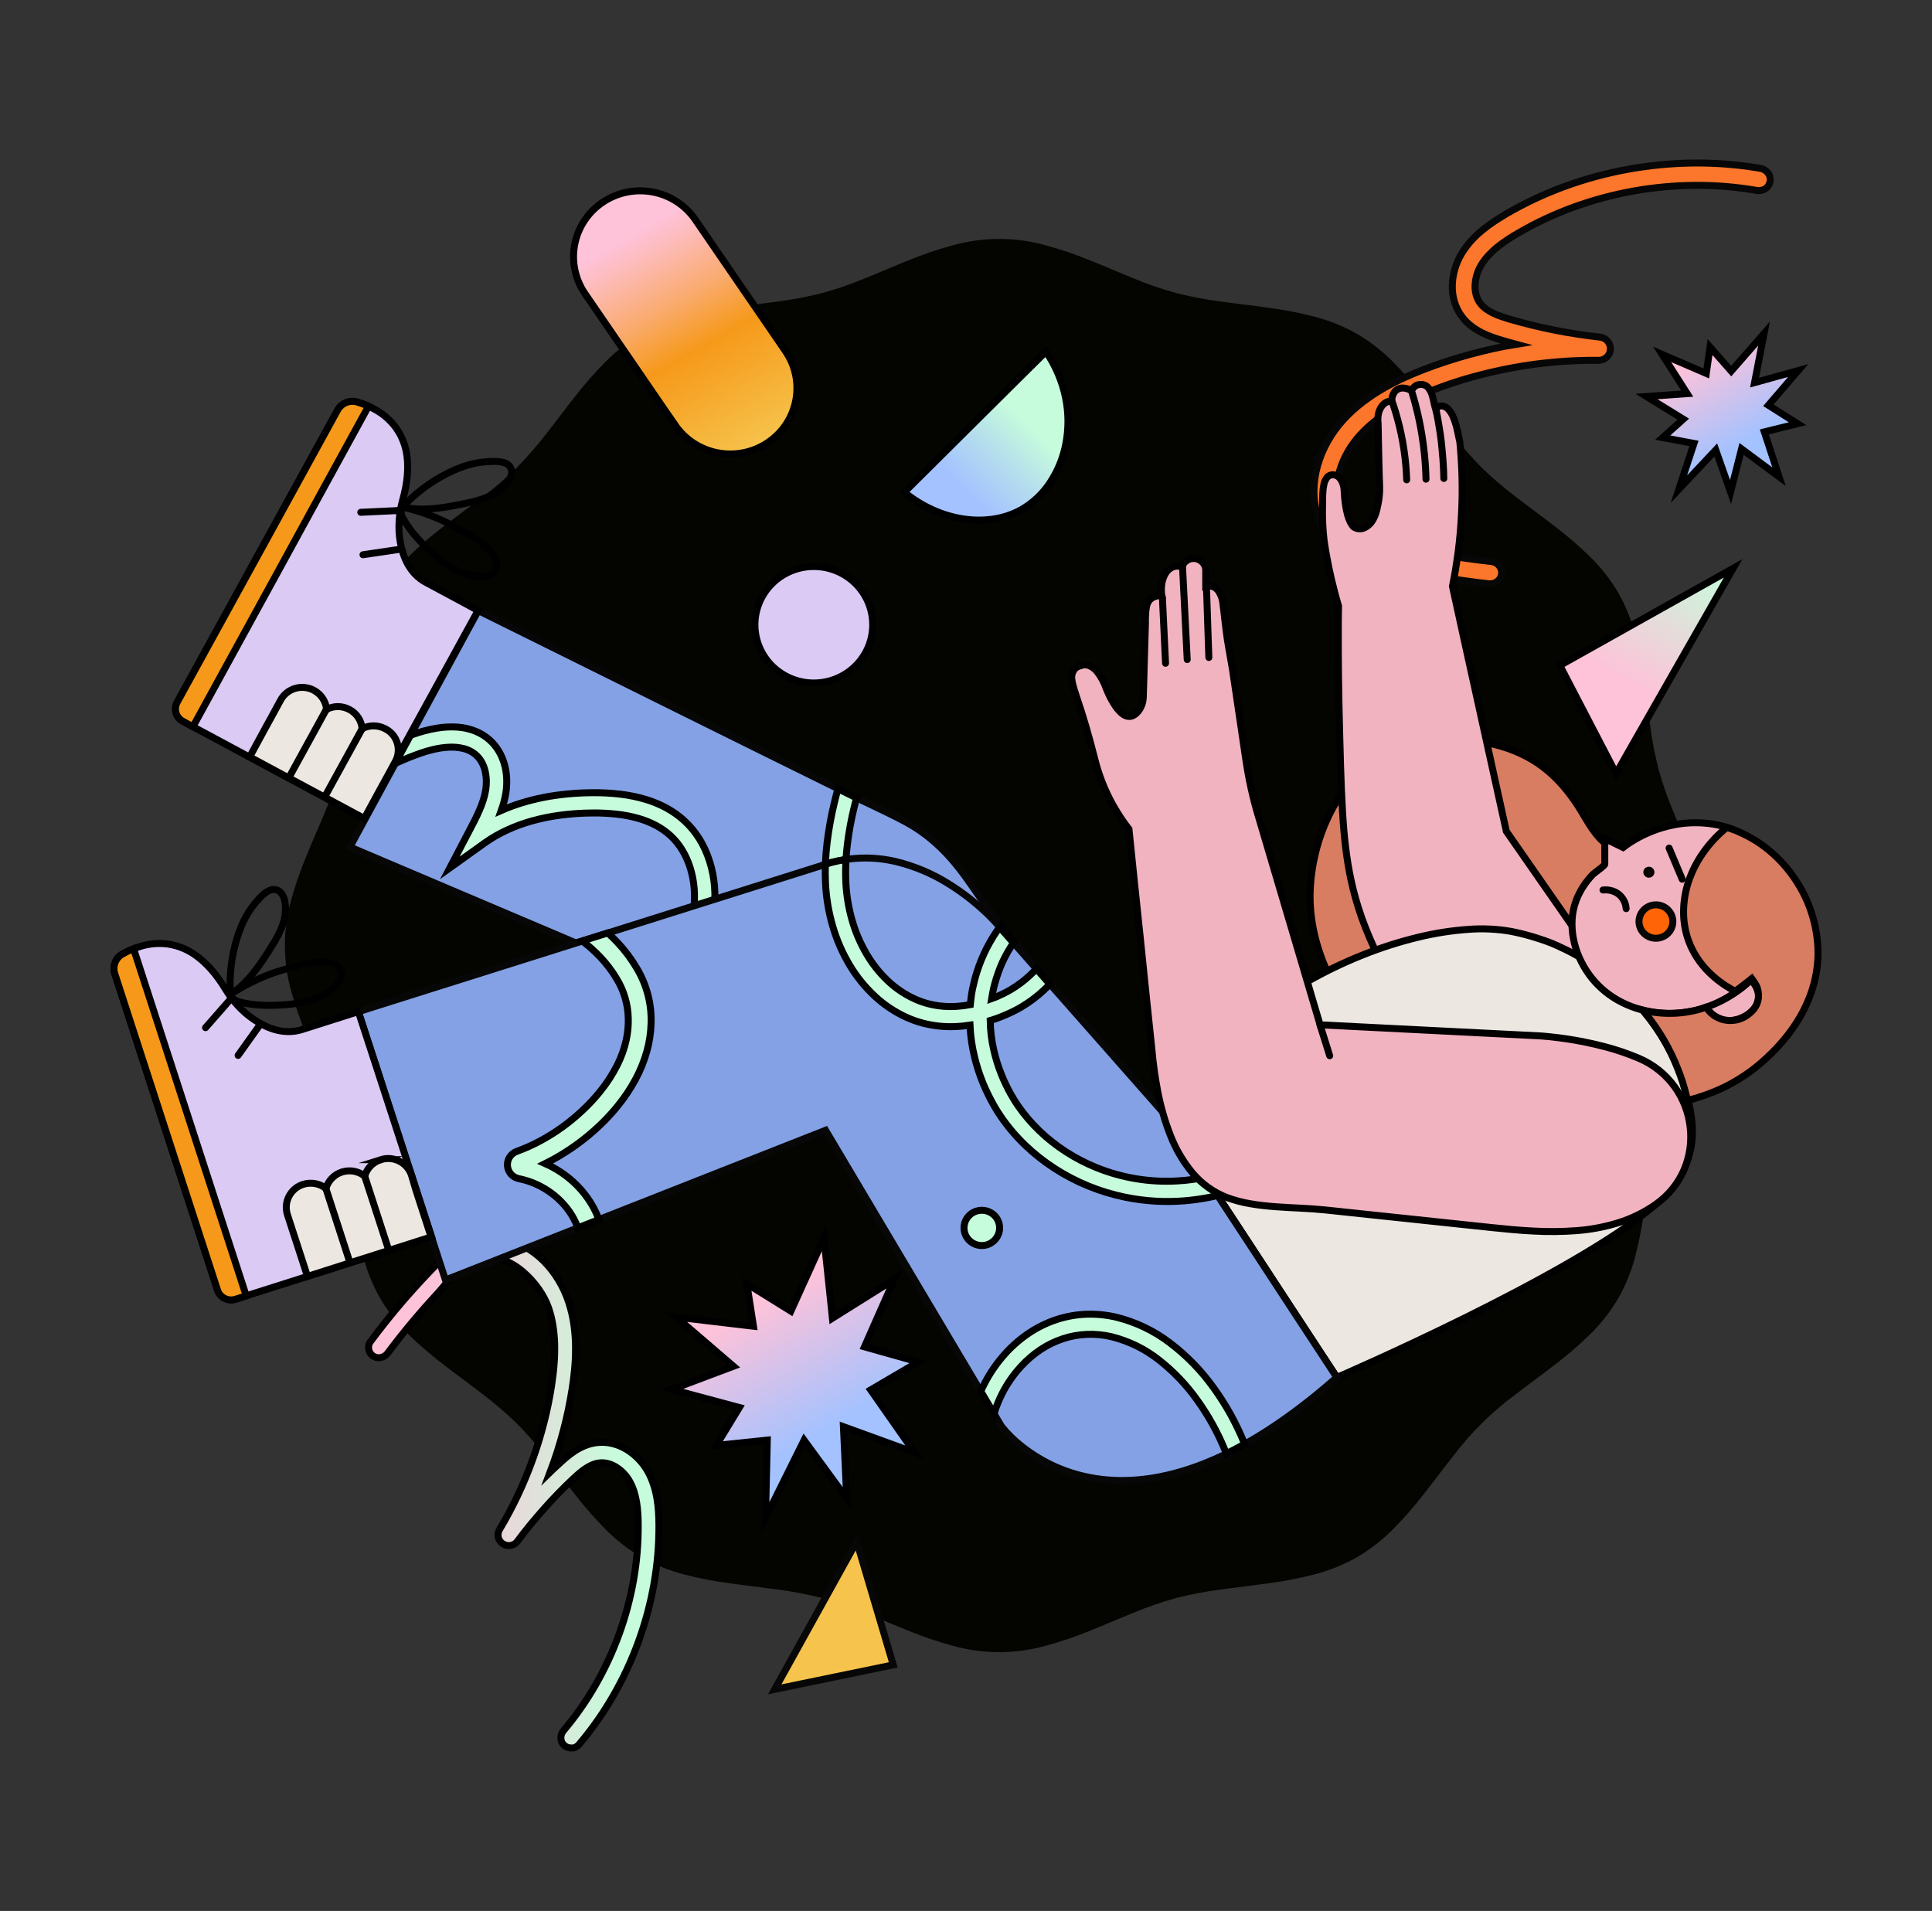<svg width="831" height="822" viewBox="0 0 831 822" fill="none" xmlns="http://www.w3.org/2000/svg">
<rect x="0" y="0" width="831" height="822" fill="#333333" stroke="none"/>
<path d="M735.543 406.726C735.482 413.292 734.563 419.824 732.809 426.158C731.038 432.54 728.862 438.805 726.294 444.916C723.801 451.089 721.05 457.196 718.541 463.287C716.006 469.238 713.852 475.342 712.092 481.56C710.433 487.976 709.168 494.484 708.303 501.05C707.356 507.667 706.599 514.358 705.652 520.951C704.79 527.458 703.522 533.907 701.854 540.26C700.231 546.452 697.801 552.409 694.625 557.982C691.289 563.544 687.238 568.656 682.575 573.189C677.822 577.805 672.785 582.126 667.492 586.127C662.182 590.237 656.69 594.191 651.413 598.276C640.765 606.101 631.335 615.429 623.425 625.961C619.27 631.197 615.289 636.647 611.142 641.859C607.102 647.098 602.734 652.081 598.062 656.778C593.483 661.393 588.315 665.397 582.689 668.689C577.057 671.834 571.034 674.238 564.773 675.84C558.351 677.49 551.831 678.745 545.252 679.597C538.604 680.534 531.832 681.282 525.134 682.219C518.499 683.078 511.923 684.33 505.439 685.967C499.153 687.714 492.983 689.847 486.966 692.354C480.808 694.82 474.634 697.533 468.393 700.023C462.217 702.567 455.883 704.72 449.43 706.468C436.588 710.085 422.981 710.085 410.14 706.468C403.687 704.72 397.353 702.567 391.177 700.023C384.936 697.557 378.762 694.837 372.604 692.354C366.586 689.85 360.416 687.72 354.131 685.975C347.647 684.338 341.071 683.087 334.436 682.227C327.738 681.29 320.974 680.542 314.317 679.605C307.738 678.753 301.219 677.498 294.797 675.848C288.536 674.246 282.513 671.842 276.881 668.697C271.254 665.402 266.086 661.395 261.507 656.778C256.85 652.079 252.496 647.097 248.469 641.859C244.314 636.614 240.309 631.173 236.187 625.961C232.175 620.749 227.843 615.785 223.215 611.099C218.481 606.524 213.466 602.241 208.199 598.276C202.897 594.166 197.396 590.229 192.119 586.127C186.813 582.13 181.765 577.808 177.003 573.189C172.34 568.656 168.29 563.544 164.954 557.982C161.779 552.408 159.349 546.451 157.724 540.26C156.057 533.907 154.788 527.458 153.926 520.951C152.979 514.375 152.223 507.667 151.275 501.05C150.411 494.484 149.146 487.975 147.486 481.56C145.726 475.342 143.573 469.238 141.037 463.287C138.544 457.196 135.802 451.089 133.284 444.916C130.716 438.805 128.54 432.54 126.769 426.158C123.124 413.457 123.124 400.003 126.769 387.302C128.54 380.92 130.716 374.655 133.284 368.544C135.777 362.37 138.528 356.263 141.037 350.172C143.573 344.221 145.726 338.118 147.486 331.899C149.133 325.483 150.387 318.975 151.242 312.409C152.189 305.792 152.946 299.101 153.893 292.509C154.755 286.001 156.023 279.553 157.691 273.2C159.314 267.008 161.744 261.05 164.92 255.478C168.267 249.913 172.328 244.802 177.003 240.271C181.754 235.652 186.791 231.331 192.086 227.332C197.396 223.222 202.889 219.269 208.166 215.183C213.431 211.216 218.445 206.933 223.182 202.36C227.808 197.672 232.14 192.709 236.154 187.498C240.309 182.262 244.289 176.812 248.436 171.593C252.478 166.355 256.846 161.372 261.516 156.673C266.097 152.059 271.265 148.052 276.889 144.754C282.521 141.612 288.544 139.21 294.806 137.611C301.228 135.961 307.747 134.706 314.326 133.854C320.974 132.917 327.746 132.169 334.444 131.232C341.082 130.372 347.661 129.12 354.147 127.484C360.43 125.738 366.597 123.608 372.612 121.105C378.77 118.639 384.944 115.927 391.185 113.436C397.361 110.89 403.695 108.734 410.148 106.983C422.991 103.378 436.595 103.378 449.438 106.983C455.888 108.735 462.219 110.89 468.393 113.436C474.634 115.902 480.808 118.623 486.966 121.105C492.984 123.609 499.153 125.74 505.439 127.484C511.923 129.121 518.499 130.373 525.134 131.232C531.832 132.169 538.596 132.876 545.252 133.854C551.834 134.707 558.356 135.962 564.781 137.611C571.038 139.215 577.057 141.616 582.689 144.754C588.314 148.052 593.481 152.059 598.062 156.673C602.734 161.373 607.103 166.359 611.142 171.601C615.297 176.845 619.303 182.287 623.425 187.498C627.436 192.711 631.768 197.674 636.396 202.36C641.131 206.936 646.146 211.218 651.413 215.183C656.714 219.293 662.216 223.231 667.492 227.332C672.787 231.331 677.824 235.652 682.575 240.271C687.238 244.804 691.289 249.915 694.625 255.478C697.801 261.05 700.231 267.008 701.854 273.2C703.522 279.553 704.79 286.001 705.652 292.509C706.599 299.085 707.356 305.792 708.303 312.409C709.168 318.975 710.434 325.484 712.092 331.899C713.852 338.118 716.006 344.221 718.541 350.172C721.034 356.263 723.776 362.37 726.294 368.544C728.862 374.655 731.038 380.92 732.809 387.302C734.563 393.633 735.482 400.161 735.543 406.726Z" fill="#040400"/>
<path d="M735.543 406.726C735.482 413.292 734.563 419.824 732.809 426.158C731.038 432.54 728.862 438.805 726.294 444.916C723.801 451.089 721.05 457.196 718.541 463.287C716.006 469.238 713.852 475.342 712.092 481.56C710.433 487.976 709.168 494.484 708.303 501.05C707.356 507.667 706.599 514.358 705.652 520.951C704.79 527.458 703.522 533.907 701.854 540.26C700.231 546.452 697.801 552.409 694.625 557.982C691.289 563.544 687.238 568.656 682.575 573.189C677.822 577.805 672.785 582.126 667.492 586.127C662.182 590.237 656.69 594.191 651.413 598.276C640.765 606.101 631.335 615.429 623.425 625.961C619.27 631.197 615.289 636.647 611.142 641.859C607.102 647.098 602.734 652.081 598.062 656.778C593.483 661.393 588.315 665.397 582.689 668.689C577.057 671.834 571.034 674.238 564.773 675.84C558.351 677.49 551.831 678.745 545.252 679.597C538.604 680.534 531.832 681.282 525.134 682.219C518.499 683.078 511.923 684.33 505.439 685.967C499.153 687.714 492.983 689.847 486.966 692.354C480.808 694.82 474.634 697.533 468.393 700.023C462.217 702.567 455.883 704.72 449.43 706.468C436.588 710.085 422.981 710.085 410.14 706.468C403.687 704.72 397.353 702.567 391.177 700.023C384.936 697.557 378.762 694.837 372.604 692.354C366.586 689.85 360.416 687.72 354.131 685.975C347.647 684.338 341.071 683.087 334.436 682.227C327.738 681.29 320.974 680.542 314.317 679.605C307.738 678.753 301.219 677.498 294.797 675.848C288.536 674.246 282.513 671.842 276.881 668.697C271.254 665.402 266.086 661.395 261.507 656.778C256.85 652.079 252.496 647.097 248.469 641.859C244.314 636.614 240.309 631.173 236.187 625.961C232.175 620.749 227.843 615.785 223.215 611.099C218.481 606.524 213.466 602.241 208.199 598.276C202.897 594.166 197.396 590.229 192.119 586.127C186.813 582.13 181.765 577.808 177.003 573.189C172.34 568.656 168.29 563.544 164.954 557.982C161.779 552.408 159.349 546.451 157.724 540.26C156.057 533.907 154.788 527.458 153.926 520.951C152.979 514.375 152.223 507.667 151.275 501.05C150.411 494.484 149.146 487.975 147.486 481.56C145.726 475.342 143.573 469.238 141.037 463.287C138.544 457.196 135.802 451.089 133.284 444.916C130.716 438.805 128.54 432.54 126.769 426.158C123.124 413.457 123.124 400.003 126.769 387.302C128.54 380.92 130.716 374.655 133.284 368.544C135.777 362.37 138.528 356.263 141.037 350.172C143.573 344.221 145.726 338.118 147.486 331.899C149.133 325.483 150.387 318.975 151.242 312.409C152.189 305.792 152.946 299.101 153.893 292.509C154.755 286.001 156.023 279.553 157.691 273.2C159.314 267.008 161.744 261.05 164.92 255.478C168.267 249.913 172.328 244.802 177.003 240.271C181.754 235.652 186.791 231.331 192.086 227.332C197.396 223.222 202.889 219.269 208.166 215.183C213.431 211.216 218.445 206.933 223.182 202.36C227.808 197.672 232.14 192.709 236.154 187.498C240.309 182.262 244.289 176.812 248.436 171.593C252.478 166.355 256.846 161.372 261.516 156.673C266.097 152.059 271.265 148.052 276.889 144.754C282.521 141.612 288.544 139.21 294.806 137.611C301.228 135.961 307.747 134.706 314.326 133.854C320.974 132.917 327.746 132.169 334.444 131.232C341.082 130.372 347.661 129.12 354.147 127.484C360.43 125.738 366.597 123.608 372.612 121.105C378.77 118.639 384.944 115.927 391.185 113.436C397.361 110.89 403.695 108.734 410.148 106.983C422.991 103.378 436.595 103.378 449.438 106.983C455.888 108.735 462.219 110.89 468.393 113.436C474.634 115.902 480.808 118.623 486.966 121.105C492.984 123.609 499.153 125.74 505.439 127.484C511.923 129.121 518.499 130.373 525.134 131.232C531.832 132.169 538.596 132.876 545.252 133.854C551.834 134.707 558.356 135.962 564.781 137.611C571.038 139.215 577.057 141.616 582.689 144.754C588.314 148.052 593.481 152.059 598.062 156.673C602.734 161.373 607.103 166.359 611.142 171.601C615.297 176.845 619.303 182.287 623.425 187.498C627.436 192.711 631.768 197.674 636.396 202.36C641.131 206.936 646.146 211.218 651.413 215.183C656.714 219.293 662.216 223.231 667.492 227.332C672.787 231.331 677.824 235.652 682.575 240.271C687.238 244.804 691.289 249.915 694.625 255.478C697.801 261.05 700.231 267.008 701.854 273.2C703.522 279.553 704.79 286.001 705.652 292.509C706.599 299.085 707.356 305.792 708.303 312.409C709.168 318.975 710.434 325.484 712.092 331.899C713.852 338.118 716.006 344.221 718.541 350.172C721.034 356.263 723.776 362.37 726.294 368.544C728.862 374.655 731.038 380.92 732.809 387.302C734.563 393.633 735.482 400.161 735.543 406.726Z" stroke="#040400" stroke-width="3" stroke-miterlimit="10"/>
<path d="M622.469 248.696C619.826 248.258 617.186 247.795 614.549 247.307C611.907 246.822 609.281 246.296 606.655 245.745C604.029 245.194 601.42 244.619 598.81 244.011C596.201 243.402 593.608 242.761 591.024 242.095C589.727 241.767 588.423 241.41 587.11 241.027C585.805 240.632 584.5 240.205 583.212 239.695C581.923 239.196 580.666 238.619 579.448 237.969C578.207 237.303 577.024 236.539 575.908 235.684C574.786 234.806 573.74 233.835 572.783 232.782C571.81 231.704 570.926 230.549 570.141 229.33C569.33 228.062 568.619 226.735 568.013 225.36C567.383 223.924 566.855 222.446 566.435 220.937C565.522 217.62 565.094 214.19 565.163 210.753C565.236 207.201 565.767 203.674 566.742 200.256C567.75 196.694 569.178 193.262 570.997 190.03C572.888 186.648 575.163 183.491 577.778 180.618C580.346 177.807 583.166 175.232 586.204 172.924C589.111 170.713 592.165 168.698 595.345 166.891C598.42 165.123 601.478 163.603 604.395 162.287C607.311 160.972 610.079 159.821 612.563 158.884C615.749 157.651 618.968 156.506 622.22 155.448C625.472 154.391 628.754 153.407 632.067 152.497C635.391 151.599 638.715 150.777 642.039 150.031C645.363 149.286 648.74 148.64 652.169 148.092L650.856 147.738L649.551 147.385L648.238 147.015L646.942 146.645C645.388 146.193 643.792 145.708 642.197 145.141C640.577 144.575 638.995 143.908 637.46 143.143C635.893 142.37 634.405 141.45 633.014 140.398C631.572 139.307 630.274 138.043 629.15 136.633C627.546 134.61 626.342 132.307 625.602 129.843C624.904 127.477 624.593 125.015 624.679 122.552C624.76 120.129 625.163 117.728 625.876 115.409C626.545 113.189 627.486 111.058 628.676 109.063C629.856 107.12 631.22 105.293 632.748 103.605C634.235 101.963 635.844 100.433 637.56 99.026C639.228 97.664 640.964 96.385 642.762 95.196C644.524 94.029 646.294 92.952 648.014 91.908C656.029 87.254 664.447 83.315 673.168 80.137C690.726 73.755 709.252 70.373 727.956 70.133C737.253 70.003 746.544 70.688 755.72 72.18L756.077 72.237L756.443 72.295L756.8 72.361L757.157 72.418C758.388 72.628 759.502 73.266 760.298 74.218C760.693 74.673 760.998 75.197 761.196 75.764C761.393 76.346 761.469 76.96 761.42 77.572C761.365 78.257 761.167 78.923 760.839 79.528C760.512 80.108 760.067 80.614 759.534 81.016C759.013 81.406 758.416 81.686 757.781 81.838C757.116 82.009 756.422 82.04 755.745 81.929H755.695C746.951 80.411 738.088 79.677 729.211 79.734C711.385 79.837 693.712 82.991 676.974 89.055C668.65 92.079 660.618 95.837 652.975 100.284C651.521 101.106 650.033 102.035 648.554 103.005C647.075 103.975 645.612 105.019 644.216 106.145C642.815 107.259 641.501 108.477 640.285 109.786C639.076 111.085 638.001 112.5 637.078 114.011C636.35 115.242 635.762 116.549 635.324 117.908C634.869 119.329 634.59 120.801 634.493 122.289C634.384 123.772 634.516 125.262 634.884 126.703C635.254 128.153 635.925 129.51 636.853 130.69C637.585 131.59 638.441 132.384 639.396 133.049C640.396 133.749 641.459 134.357 642.571 134.866C643.724 135.398 644.906 135.867 646.111 136.271C647.316 136.69 648.529 137.052 649.717 137.397C652.847 138.307 656.005 139.148 659.191 139.921C662.376 140.694 665.573 141.398 668.78 142.033C671.988 142.675 675.221 143.242 678.453 143.735C681.686 144.228 684.935 144.664 688.193 145.017C688.843 145.087 689.472 145.283 690.046 145.593C690.601 145.894 691.094 146.295 691.5 146.776C692.338 147.761 692.761 149.026 692.68 150.311C692.639 150.956 692.473 151.586 692.19 152.169C691.911 152.731 691.531 153.238 691.068 153.665C690.606 154.095 690.064 154.433 689.472 154.659C688.864 154.896 688.215 155.013 687.561 155.005C681.495 154.939 675.404 155.169 669.337 155.679C663.271 156.188 657.205 156.994 651.205 158.079C645.205 159.164 639.247 160.545 633.388 162.148C627.53 163.751 621.754 165.699 616.112 167.902C612.53 169.291 609.231 170.705 606.181 172.176C603.296 173.546 600.486 175.066 597.763 176.73C595.323 178.218 592.985 179.866 590.766 181.662C588.716 183.319 586.797 185.127 585.024 187.071C582.962 189.337 581.154 191.818 579.631 194.469C578.186 196.991 577.04 199.669 576.215 202.45C575.428 205.085 574.99 207.809 574.911 210.555C574.828 213.184 575.142 215.81 575.841 218.348C576.117 219.356 576.466 220.342 576.889 221.299C577.284 222.214 577.748 223.099 578.276 223.946C578.768 224.747 579.324 225.508 579.938 226.223C580.533 226.895 581.19 227.511 581.899 228.064C582.679 228.663 583.513 229.189 584.392 229.634C585.302 230.102 586.24 230.514 587.201 230.867C588.182 231.237 589.204 231.566 590.259 231.87C591.315 232.174 592.387 232.462 593.475 232.741C597.409 233.749 601.367 234.695 605.35 235.577C609.334 236.459 613.333 237.265 617.35 237.994C621.366 238.733 625.391 239.402 629.424 239.999C633.455 240.591 637.502 241.117 641.54 241.561C642.231 241.637 642.897 241.859 643.493 242.211C644.064 242.548 644.562 242.995 644.956 243.526C645.349 244.063 645.632 244.672 645.787 245.318C645.932 245.998 645.932 246.701 645.787 247.381C645.655 247.971 645.407 248.53 645.055 249.025C644.711 249.512 644.281 249.932 643.784 250.266C643.278 250.603 642.715 250.848 642.122 250.989C641.52 251.142 640.895 251.184 640.277 251.113C638.792 250.948 637.305 250.773 635.815 250.587C634.336 250.406 632.848 250.209 631.369 250.003C629.89 249.798 628.402 249.584 626.915 249.362C625.427 249.14 623.948 248.943 622.469 248.696Z" fill="#FC762B" stroke="#070707" stroke-width="3" stroke-miterlimit="10" stroke-linecap="round"/>
<path d="M245.627 751.883C245.368 751.882 245.11 751.86 244.854 751.818C244.601 751.768 244.351 751.703 244.106 751.62C243.856 751.528 243.614 751.415 243.383 751.283C242.626 750.855 242.024 750.203 241.663 749.417C241.42 748.901 241.282 748.342 241.256 747.773C241.192 746.58 241.584 745.407 242.353 744.485C247.54 738.346 252.156 731.757 256.147 724.799C264.18 710.805 269.715 695.548 272.51 679.695C273.899 671.825 274.57 663.847 274.513 655.857C274.513 654.337 274.463 652.75 274.363 651.147C274.263 649.544 274.097 647.925 273.831 646.322C273.574 644.714 273.202 643.127 272.718 641.571C272.227 640.031 271.581 638.544 270.79 637.132C270.148 635.994 269.372 634.934 268.479 633.976C267.555 632.959 266.506 632.062 265.355 631.304C264.217 630.541 262.963 629.964 261.64 629.594C260.312 629.222 258.92 629.127 257.552 629.315C256.497 629.474 255.471 629.778 254.502 630.219C253.485 630.68 252.511 631.23 251.594 631.863C250.643 632.525 249.727 633.236 248.851 633.992C247.97 634.748 247.114 635.529 246.3 636.302C244.14 638.341 242.02 640.412 239.951 642.566C237.882 644.719 235.846 646.889 233.868 649.142C231.891 651.394 229.963 653.63 228.051 655.94C226.14 658.249 224.345 660.6 222.575 662.984C222.22 663.462 221.774 663.867 221.262 664.176C220.766 664.472 220.22 664.675 219.65 664.776C218.479 664.977 217.275 664.727 216.284 664.077C215.786 663.749 215.355 663.331 215.013 662.844C214.69 662.37 214.459 661.84 214.332 661.283C214.066 660.136 214.256 658.932 214.863 657.921C217.689 653.202 220.29 648.328 222.658 643.338C225.026 638.349 227.154 633.236 229.032 628.041C230.91 622.846 232.547 617.56 233.918 612.217C235.289 606.874 236.411 601.49 237.242 596.073C237.774 592.629 238.148 589.39 238.364 586.333C238.582 583.45 238.646 580.558 238.555 577.669C238.47 575.074 238.217 572.488 237.799 569.926C237.406 567.563 236.834 565.233 236.087 562.955C235.035 559.924 233.552 557.056 231.683 554.439C229.666 551.56 227.268 548.961 224.553 546.712C221.919 544.492 218.893 542.773 215.628 541.64C212.49 540.55 209.105 540.362 205.864 541.098C203.944 541.579 202.133 542.416 200.529 543.564C198.819 544.779 197.233 546.156 195.792 547.674C194.296 549.211 192.892 550.863 191.537 552.466C190.183 554.069 188.903 555.623 187.656 556.963C185.801 558.968 183.972 560.996 182.172 563.045C180.371 565.095 178.599 567.169 176.853 569.268C175.1 571.364 173.388 573.485 171.693 575.622C169.998 577.759 168.369 579.929 166.707 582.116C166.028 583.016 165.052 583.653 163.948 583.916C163.404 584.044 162.84 584.072 162.286 583.998C161.724 583.921 161.184 583.731 160.699 583.439C160.148 583.116 159.674 582.679 159.311 582.157C158.962 581.664 158.721 581.104 158.605 580.513C158.48 579.922 158.48 579.312 158.605 578.721C158.735 578.11 158.999 577.535 159.377 577.036C161.649 573.994 163.978 570.98 166.366 567.994C168.754 565.007 171.194 562.075 173.687 559.198C176.18 556.316 178.726 553.475 181.324 550.674C183.922 547.874 186.562 545.134 189.244 542.454C190.075 541.632 190.98 540.728 191.895 539.881C192.809 539.035 193.748 538.237 194.737 537.415C195.724 536.628 196.762 535.906 197.844 535.254C198.944 534.586 200.098 534.008 201.293 533.527C202.507 533.046 203.761 532.672 205.041 532.409C206.349 532.136 207.678 531.971 209.013 531.916C210.4 531.86 211.789 531.909 213.168 532.064C214.607 532.237 216.032 532.512 217.431 532.886C220.504 533.686 223.445 534.918 226.165 536.544C228.998 538.202 231.607 540.21 233.926 542.52C236.316 544.941 238.41 547.631 240.167 550.535C242.009 553.563 243.495 556.79 244.597 560.152C245.672 563.449 246.445 566.836 246.907 570.271C247.349 573.557 247.566 576.869 247.555 580.184C247.555 583.406 247.38 586.497 247.106 589.382C246.832 592.267 246.458 594.955 246.092 597.339C245.616 600.386 245.062 603.43 244.43 606.472C243.799 609.513 243.081 612.527 242.278 615.514C241.486 618.522 240.616 621.509 239.669 624.473C238.721 627.438 237.696 630.378 236.594 633.293L237.475 632.43L238.356 631.608L239.245 630.786L240.142 629.964C241.206 628.962 242.328 627.934 243.516 626.939C244.713 625.931 245.97 624.995 247.281 624.136C248.618 623.265 250.034 622.52 251.51 621.909C253.042 621.28 254.647 620.844 256.289 620.61C258.64 620.279 261.034 620.39 263.344 620.939C265.558 621.475 267.673 622.354 269.61 623.545C271.509 624.717 273.247 626.129 274.778 627.745C276.248 629.289 277.523 631.003 278.576 632.85C279.594 634.66 280.429 636.565 281.069 638.538C281.704 640.45 282.193 642.406 282.532 644.39C282.861 646.32 283.091 648.266 283.221 650.218C283.354 652.142 283.404 654.016 283.421 655.825C283.48 664.365 282.762 672.893 281.277 681.307C278.29 698.224 272.369 714.504 263.776 729.426C259.508 736.847 254.572 743.871 249.026 750.412C248.814 750.668 248.571 750.897 248.303 751.094C248.044 751.287 247.766 751.453 247.472 751.588C247.182 751.721 246.878 751.823 246.566 751.892C246.254 751.921 245.939 751.918 245.627 751.883Z" fill="url(#paint0_linear_2_52)" stroke="black" stroke-width="3" stroke-miterlimit="10" stroke-linecap="round"/>
<path d="M368.482 663.091L359.665 678.989L350.857 694.886L342.04 710.783L333.223 726.681L345.97 724.051L358.718 721.42L371.465 718.79L384.213 716.159L380.282 702.892L376.343 689.625L372.413 676.358L368.482 663.091Z" fill="#F6C34C" stroke="#070707" stroke-width="3" stroke-miterlimit="10" stroke-linecap="round"/>
<path d="M375.371 268.794C375.358 275.004 373.013 280.988 368.792 285.585C364.572 290.182 358.775 293.065 352.528 293.674C346.28 294.284 340.026 292.576 334.979 288.883C329.931 285.19 326.451 279.774 325.212 273.686C323.972 267.598 325.063 261.272 328.272 255.934C331.481 250.597 336.58 246.628 342.579 244.799C348.578 242.969 355.051 243.408 360.741 246.031C366.432 248.654 370.935 253.275 373.377 258.996C374.698 262.097 375.376 265.429 375.371 268.794Z" fill="#DBCAF4" stroke="black" stroke-width="3" stroke-miterlimit="10" stroke-linecap="round"/>
<path d="M745.457 244.471L726.826 254.919L708.195 265.366L689.564 275.814L670.933 286.253C672.944 290.133 674.958 294.007 676.974 297.876C678.991 301.745 681.004 305.617 683.015 309.491L689.057 321.114L695.106 332.737C699.3 325.378 703.494 318.021 707.688 310.667L720.278 288.604L732.867 266.534L745.457 244.471Z" fill="url(#paint1_linear_2_52)" stroke="black" stroke-width="3" stroke-miterlimit="10" stroke-linecap="round"/>
<path d="M388.974 211.723L404.207 196.598L419.431 181.465L434.663 166.34L449.887 151.248C454.008 157.256 456.878 164.015 458.33 171.132C459.65 177.615 459.692 184.288 458.454 190.786C457.329 196.827 454.99 202.582 451.574 207.711C448.384 212.535 444.076 216.537 439.009 219.384C435.359 221.351 431.387 222.667 427.275 223.272C422.993 223.901 418.638 223.882 414.362 223.214C409.835 222.519 405.425 221.213 401.257 219.334C396.841 217.345 392.711 214.785 388.974 211.723Z" fill="url(#paint2_linear_2_52)" stroke="black" stroke-width="3" stroke-miterlimit="10" stroke-linecap="round"/>
<path d="M290.393 182.879L280.704 168.748L271.022 154.61L261.333 140.48L251.643 126.35C249.528 123.269 248.048 119.807 247.287 116.16C246.526 112.513 246.499 108.753 247.208 105.096C247.918 101.439 249.349 97.957 251.421 94.847C253.492 91.738 256.163 89.063 259.28 86.976C262.394 84.883 265.895 83.419 269.582 82.666C273.269 81.914 277.069 81.887 280.766 82.589C284.463 83.29 287.984 84.706 291.128 86.755C294.271 88.804 296.975 91.446 299.085 94.53L308.775 108.66L318.464 122.79L328.154 136.921L337.835 151.051C339.95 154.132 341.43 157.595 342.191 161.243C342.951 164.89 342.976 168.65 342.264 172.308C341.556 175.959 340.127 179.435 338.058 182.539C335.988 185.642 333.32 188.311 330.206 190.392C327.091 192.484 323.59 193.949 319.903 194.702C316.215 195.454 312.414 195.481 308.716 194.779C305.019 194.078 301.497 192.662 298.353 190.613C295.209 188.564 292.504 185.921 290.393 182.837V182.879Z" fill="url(#paint3_linear_2_52)" stroke="black" stroke-width="3" stroke-miterlimit="10" stroke-linecap="round"/>
<path d="M330.032 619.467L324.547 620.043L319.054 620.618L313.561 621.194L308.077 621.769L310.561 617.692L313.046 613.615L315.539 609.529L318.024 605.452L310.761 603.504L303.506 601.556L296.251 599.608L288.997 597.668L295.612 595.177L302.235 592.687L308.849 590.196L315.473 587.705L309.315 582.42L303.165 577.126L297.008 571.841L290.858 566.555L299.16 567.533L307.462 568.52L315.772 569.506L324.073 570.484L323.367 565.922L322.661 561.36L321.946 556.79L321.24 552.228L325.976 555.171L330.713 558.105L335.441 561.048L340.178 563.991L343.735 556.124L347.3 548.266L350.856 540.407L354.413 532.549L355.319 541.172L356.225 549.795L357.131 558.418L358.036 567.049L364.684 562.873L371.332 558.705L377.98 554.538L384.628 550.37L381.429 557.612L378.221 564.854L375.022 572.096L371.823 579.346L377.606 580.973L383.39 582.601L389.166 584.228L394.949 585.856L389.839 588.864L384.72 591.865L379.609 594.873L374.49 597.874L379.202 604.606L383.914 611.338L388.625 618.062L393.337 624.794L385.7 622.016L378.055 619.237L370.418 616.467L362.773 613.689L363.13 621.407L363.488 629.134L363.845 636.853L364.202 644.571L359.615 638.308L355.028 632.044L350.441 625.78L345.862 619.508L341.707 627.86L337.552 636.212L333.405 644.563L329.25 652.906L329.45 644.547L329.641 636.187L329.841 627.827L330.032 619.467Z" fill="url(#paint4_linear_2_52)" stroke="black" stroke-width="3" stroke-miterlimit="10" stroke-linecap="round"/>
<path d="M728.621 190.737L725.255 190.112L721.898 189.479L718.532 188.854L715.175 188.23L717.386 186.249L719.596 184.268L721.807 182.287L724.017 180.306L720.07 177.864L716.114 175.431L712.159 172.998L708.211 170.565L712.582 170.253L716.954 169.948L721.333 169.636L725.704 169.332L723.012 165.107L720.319 160.882L717.618 156.657L714.926 152.44L719.671 154.487L724.424 156.533L729.169 158.588L733.914 160.635L734.321 157.799L734.72 154.972L735.128 152.136L735.526 149.3L737.812 151.881L740.089 154.462L742.366 157.043L744.642 159.624L748.174 155.588L751.698 151.552L755.229 147.516L758.753 143.488L757.739 148.757L756.717 154.035L755.695 159.312L754.681 164.589L759.376 163.29L764.071 161.983L768.766 160.693L773.462 159.386L770.254 163.118L767.055 166.85L763.847 170.581L760.639 174.313L763.78 176.303L766.913 178.284L770.046 180.273L773.187 182.262L769.606 183.142L766.032 184.021L762.459 184.901L758.878 185.78L760.465 190.597L762.044 195.422L763.623 200.247L765.201 205.064L761.171 202.072L757.141 199.08L753.11 196.08L749.08 193.088L747.9 197.732L746.72 202.368L745.532 207.012L744.352 211.657L742.764 207.136L741.177 202.607L739.582 198.086L737.994 193.556L734.022 197.773L730.058 201.998L726.086 206.215L722.122 210.432L723.743 205.508L725.372 200.584L726.992 195.661L728.621 190.737Z" fill="url(#paint5_linear_2_52)" stroke="black" stroke-width="3" stroke-miterlimit="10" stroke-linecap="round"/>
<path d="M713.53 356.501L712.907 356.715L712.175 356.97L711.344 357.282L710.422 357.644L707.837 358.688C707.048 359.025 706.308 359.354 705.61 359.691C704.912 360.028 704.248 360.389 703.599 360.784C702.942 361.184 702.309 361.623 701.705 362.099C701.023 362.625 700.516 363.028 700.109 363.332C699.702 363.636 699.419 363.858 699.187 364.014C699.014 364.14 698.83 364.25 698.638 364.343C698.476 364.415 698.309 364.478 698.14 364.532C697.212 364.844 696.229 364.961 695.254 364.876C694.278 364.791 693.331 364.506 692.472 364.039C690.562 362.994 688.87 361.599 687.486 359.929C685.981 358.17 684.612 356.301 683.389 354.34C682.201 352.465 681.196 350.715 680.423 349.408C678.386 345.998 676.112 342.732 673.617 339.634C671.257 336.721 668.628 334.033 665.764 331.603C662.909 329.201 659.8 327.112 656.49 325.372C652.938 323.514 649.201 322.027 645.338 320.933C641.398 319.793 637.371 318.969 633.297 318.467C629.184 317.969 625.037 317.815 620.898 318.007C616.763 318.202 612.655 318.789 608.633 319.758C604.639 320.727 600.766 322.127 597.082 323.934C591.276 326.839 586.078 330.802 581.758 335.614C577.532 340.326 574.022 345.62 571.337 351.331C568.701 356.9 566.711 362.746 565.404 368.757C564.174 374.271 563.533 379.897 563.493 385.543C563.493 398.695 567.199 411.477 573.531 423.281C580.111 435.27 588.784 446.012 599.151 455.01C609.317 463.988 620.877 471.29 633.388 476.637C645.454 481.717 657.786 484.438 669.213 484.125C675.022 483.864 680.807 483.224 686.531 482.21C692.821 481.166 699.328 479.826 705.22 478.511C711.112 477.196 716.372 475.889 720.178 474.919C723.984 473.949 726.294 473.275 726.294 473.275C726.294 473.275 726.186 472.181 725.995 470.348C725.804 468.515 725.529 465.934 725.222 462.95C724.915 459.967 724.557 456.629 724.2 453.243C723.843 449.856 723.485 446.428 723.153 443.321C722.795 440.033 722.48 437.049 722.172 434.279C721.865 431.509 721.574 428.846 721.275 426.149C720.976 423.453 720.668 420.716 720.327 417.699C719.987 414.683 719.621 411.395 719.197 407.63C718.854 404.594 718.477 401.235 718.067 397.552C717.652 393.878 717.236 389.883 716.737 385.6C716.239 381.318 715.749 376.731 715.217 371.873C714.685 367.015 714.12 361.902 713.53 356.501Z" fill="#D87D61" stroke="black" stroke-width="3" stroke-miterlimit="10" stroke-linecap="round"/>
<path d="M581.06 378.326C580.121 373.928 579.398 369.448 578.8 364.623C578.202 359.798 577.778 354.619 577.437 348.816C577.096 343.012 576.83 336.576 576.606 329.244C576.382 321.912 576.182 313.675 575.958 304.272C575.847 299.69 575.769 295.323 575.725 291.169C575.667 287.059 575.642 283.105 575.642 279.439C575.642 275.773 575.642 272.361 575.642 269.23C575.642 266.098 575.7 263.246 575.742 260.706C575.127 258.634 574.573 256.65 574.08 254.754C573.573 252.855 573.124 251.047 572.717 249.329C572.31 247.611 571.952 245.984 571.637 244.471C571.321 242.959 571.038 241.528 570.806 240.221C570.598 239.128 570.415 238.092 570.249 237.106C570.083 236.12 569.925 235.174 569.783 234.262C569.642 233.349 569.534 232.47 569.426 231.599C569.318 230.727 569.243 229.872 569.177 229.026C569.094 227.924 569.019 226.814 568.961 225.738C568.903 224.661 568.861 223.526 568.836 222.45C568.811 221.373 568.836 220.238 568.836 219.162C568.836 218.085 568.836 216.95 568.886 215.874C568.886 215.052 568.886 213.876 568.944 212.586C568.984 211.205 569.142 209.83 569.418 208.476C569.626 207.266 570.153 206.131 570.947 205.188C571.358 204.776 571.874 204.482 572.44 204.337C573.006 204.192 573.602 204.202 574.163 204.366C574.847 204.512 575.473 204.852 575.966 205.344C576.485 205.858 576.907 206.459 577.213 207.119C577.534 207.797 577.776 208.508 577.936 209.24C578.08 209.905 578.152 210.583 578.152 211.262C578.276 213.572 578.484 215.561 578.742 217.271C578.954 218.741 579.26 220.196 579.656 221.628C579.94 222.642 580.316 223.63 580.778 224.579C581.095 225.235 581.498 225.849 581.974 226.403L582.116 226.543L582.273 226.675L582.448 226.798L582.639 226.913C582.982 227.101 583.348 227.245 583.728 227.341C584.106 227.43 584.494 227.474 584.883 227.472C585.272 227.47 585.66 227.423 586.038 227.332C586.421 227.233 586.791 227.092 587.143 226.913L587.284 226.839L587.426 226.757L587.567 226.675L587.708 226.593C588.554 226.057 589.294 225.375 589.894 224.579C590.479 223.791 590.959 222.931 591.323 222.022C591.692 221.111 591.992 220.174 592.22 219.219C592.453 218.282 592.636 217.337 592.81 216.457C592.985 215.578 593.135 214.509 593.234 213.654C593.334 212.799 593.384 212.01 593.417 211.386C593.45 210.761 593.417 210.21 593.417 209.832C593.417 209.454 593.417 209.224 593.417 209.183C593.351 207.539 593.29 205.752 593.234 203.823C593.176 201.891 593.126 199.795 593.076 197.551C593.027 195.307 592.968 192.907 592.919 190.359C592.869 187.811 592.81 185.098 592.761 182.237C592.632 181.281 592.609 180.313 592.694 179.352C592.767 178.475 592.952 177.611 593.243 176.779C593.507 176.02 593.892 175.307 594.381 174.667C594.834 174.071 595.399 173.566 596.043 173.179L596.508 172.941C596.698 172.853 596.892 172.776 597.09 172.71C597.316 172.637 597.547 172.577 597.78 172.53C598.054 172.474 598.332 172.438 598.611 172.423C598.611 172.423 598.611 172.267 598.611 172.02C598.645 171.68 598.701 171.342 598.777 171.009C598.876 170.565 599.015 170.13 599.193 169.71C599.39 169.253 599.65 168.824 599.965 168.436C600.005 168.383 600.05 168.334 600.098 168.288L600.373 168.025C600.489 167.926 600.622 167.811 600.78 167.696C600.951 167.579 601.128 167.472 601.312 167.376C601.892 167.085 602.531 166.927 603.181 166.915C603.779 166.9 604.375 166.972 604.951 167.129C605.419 167.254 605.875 167.419 606.314 167.622C606.672 167.787 606.921 167.926 607.004 167.976C607.087 168.025 607.054 167.894 607.145 167.77C607.237 167.647 607.37 167.466 607.528 167.277C607.685 167.088 607.86 166.874 608.051 166.669C608.227 166.476 608.419 166.297 608.624 166.134C608.953 165.884 609.325 165.695 609.721 165.575C610.075 165.466 610.44 165.4 610.81 165.378C611.087 165.358 611.364 165.358 611.641 165.378L612.015 165.428C612.981 165.627 613.845 166.16 614.45 166.932C615.088 167.753 615.575 168.68 615.887 169.669C616.224 170.713 616.501 171.775 616.718 172.85C616.943 173.894 617.134 174.881 617.367 175.678C617.682 175.406 618.034 175.179 618.414 175.004C619.204 174.612 620.113 174.524 620.965 174.757C621.962 175.037 623.067 175.826 624.139 177.577C625.211 179.328 626.225 182.032 627.056 186.134C627.172 186.701 627.28 187.235 627.38 187.704C627.48 188.172 627.571 188.6 627.654 188.945C627.737 189.29 627.796 189.57 627.837 189.767C627.879 189.964 627.904 190.055 627.904 190.055C628.12 192.29 628.311 194.625 628.469 197.042C628.627 199.458 628.743 201.974 628.818 204.538C628.893 207.103 628.917 209.791 628.892 212.536C628.868 215.282 628.784 218.093 628.635 220.986C628.485 223.88 628.286 226.798 628.037 229.576C627.787 232.355 627.48 235.051 627.139 237.665C626.798 240.279 626.424 242.786 626.017 245.219C625.61 247.652 625.186 249.978 624.729 252.214C626.657 261.01 628.582 269.808 630.505 278.609L636.322 305.003L642.139 331.398C644.055 340.078 645.978 348.802 647.906 357.57L677.107 399.574L698.256 429.988L711.12 448.483L715.458 454.722C715.458 454.722 715.973 455.544 716.771 457.032C717.568 458.52 718.665 460.542 719.821 462.975C720.976 465.408 722.197 468.203 723.261 471.138C724.341 474.051 725.175 477.048 725.754 480.097V480.245V480.434C725.754 480.5 725.754 480.566 725.795 480.648C725.837 480.73 725.795 480.804 725.795 480.886C726.257 483.82 726.382 486.795 726.169 489.756C725.97 492.531 725.516 495.282 724.815 497.976C724.188 500.378 723.371 502.728 722.372 505.004C721.562 506.864 720.592 508.652 719.471 510.347C717.335 513.433 714.608 516.075 711.444 518.123C708.174 520.236 704.618 521.879 700.882 523.006C697.1 524.163 693.197 524.889 689.248 525.168C685.53 525.456 681.791 525.321 678.104 524.765C672.631 523.891 667.441 521.757 662.955 518.534C658.194 515.246 653.606 510.626 648.87 504.733C643.469 497.799 638.475 490.565 633.912 483.065C628.552 474.491 622.71 464.562 616.062 453.218C611.076 444.661 606.68 437.181 602.841 430.391C599.001 423.601 595.827 417.576 592.985 411.822C590.3 406.408 587.92 400.851 585.855 395.177C583.877 389.672 582.275 384.042 581.06 378.326Z" fill="#F2B3C1" stroke="black" stroke-width="3" stroke-miterlimit="10" stroke-linecap="round"/>
<path d="M500.262 478.486L518.951 506.985L537.657 535.484L556.346 563.991L575.035 592.489C575.035 592.489 581.376 589.76 591.448 585.182C601.519 580.603 615.322 574.183 630.239 566.802C645.155 559.42 661.193 551.069 675.728 542.651C690.262 534.234 703.292 525.743 712.209 518.065C713.189 517.243 714.344 516.191 715.591 514.958C716.957 513.601 718.242 512.165 719.438 510.659C720.829 508.905 722.076 507.044 723.169 505.094C724.397 502.902 725.402 500.595 726.169 498.206C726.971 495.729 727.503 493.175 727.757 490.586C727.983 488.222 728.002 485.843 727.815 483.476C727.636 481.267 727.325 479.072 726.884 476.9C726.477 474.812 725.987 472.79 725.521 470.932C723.934 464.561 721.615 458.392 718.607 452.544C716.02 447.525 712.986 442.744 709.541 438.257C706.822 434.716 703.871 431.355 700.708 428.196C698.065 425.549 695.854 423.626 694.483 422.442C691.5 419.874 688.367 417.481 685.101 415.274C682.085 413.236 679.226 411.534 676.65 410.137C674.074 408.739 671.764 407.671 669.869 406.8C667.974 405.928 666.462 405.369 665.481 404.999L664.193 404.539C663.362 404.251 662.191 403.849 660.761 403.405C659.332 402.961 657.662 402.468 655.842 401.983C654.022 401.498 652.077 401.046 650.091 400.667C644.027 399.602 637.851 399.298 631.71 399.763C624.367 400.276 617.082 401.415 609.937 403.166C601.886 405.117 593.988 407.639 586.304 410.712C570.253 417.105 555.157 425.628 541.43 436.046C535.436 440.605 529.715 445.505 524.294 450.719C519.184 455.651 514.663 460.525 510.674 465.211C506.686 469.896 503.179 474.384 500.262 478.486Z" fill="#ECE7E1" stroke="black" stroke-width="3" stroke-miterlimit="10" stroke-linecap="round"/>
<path d="M743.745 428.648C748.401 425.652 752.534 421.93 755.986 417.625C759.583 413.208 762.462 408.263 764.52 402.969C766.562 397.83 767.57 392.346 767.487 386.825C767.385 381.357 765.841 376.01 763.008 371.314C760.234 366.777 756.433 362.939 751.905 360.102C747.328 357.251 742.214 355.347 736.873 354.504C731.22 353.604 725.449 353.718 719.837 354.841C713.801 356.039 708.02 358.264 702.752 361.417C702.345 361.655 701.921 361.902 701.555 362.149L700.392 362.913C700.001 363.176 699.627 363.431 699.245 363.735L698.131 364.557L696.17 363.595L694.209 362.625L692.223 361.68L690.262 360.71V366.217C690.262 367.138 690.262 368.051 690.262 368.971V371.725C690.262 371.881 689.979 372.193 689.539 372.596C689.099 372.999 688.517 373.476 687.877 373.952C687.237 374.429 686.647 374.914 686.14 375.309C685.781 375.563 685.437 375.837 685.11 376.131C684.34 376.936 683.608 377.775 682.916 378.646C682.221 379.514 681.572 380.417 680.971 381.35C680.366 382.282 679.811 383.246 679.309 384.236C678.804 385.224 678.355 386.24 677.963 387.277C676.976 389.901 676.385 392.654 676.21 395.448C676.038 398.233 676.225 401.028 676.766 403.766C677.294 406.524 678.13 409.215 679.259 411.789C680.386 414.358 681.778 416.804 683.414 419.088C686.705 423.652 690.958 427.455 695.879 430.235C700.693 432.94 705.984 434.715 711.469 435.463C717 436.233 722.624 436.043 728.089 434.904C733.647 433.773 738.952 431.654 743.745 428.648Z" fill="#F2B3C1" stroke="black" stroke-width="3" stroke-miterlimit="10" stroke-linecap="round"/>
<path d="M710.397 377.232C710.12 377.387 709.815 377.484 709.499 377.52C709.193 377.56 708.882 377.537 708.585 377.454C708.284 377.375 708.001 377.236 707.754 377.047C707.507 376.858 707.301 376.622 707.148 376.353C706.991 376.084 706.89 375.787 706.85 375.48C706.811 375.172 706.833 374.86 706.915 374.561C706.992 374.264 707.128 373.984 707.314 373.739C707.51 373.49 707.753 373.281 708.029 373.122C708.305 372.967 708.61 372.866 708.926 372.826C709.232 372.794 709.542 372.817 709.84 372.892C710.141 372.971 710.423 373.108 710.671 373.295C710.924 373.487 711.136 373.727 711.294 374.001C711.452 374.274 711.554 374.577 711.594 374.89C711.63 375.192 711.607 375.499 711.527 375.794C711.448 376.092 711.31 376.371 711.12 376.616C710.925 376.869 710.679 377.079 710.397 377.232Z" fill="#040400"/>
<path d="M689.489 382.838C689.614 382.838 689.954 382.789 690.436 382.781C691.044 382.773 691.65 382.823 692.248 382.929C693.035 383.056 693.801 383.289 694.525 383.619C695.388 384.014 696.177 384.551 696.86 385.206C697.388 385.723 697.846 386.306 698.223 386.94C698.539 387.459 698.798 388.011 698.996 388.584C699.147 389.044 699.263 389.513 699.345 389.99C699.395 390.278 699.428 390.569 699.444 390.861" stroke="black" stroke-width="3" stroke-miterlimit="10" stroke-linecap="round"/>
<path d="M717.918 364.812L719.33 368.157L720.743 371.503L722.147 374.848L723.56 378.194" stroke="black" stroke-width="3" stroke-miterlimit="10" stroke-linecap="round"/>
<path d="M715.857 402.648C715.013 403.128 714.08 403.433 713.114 403.544C712.182 403.656 711.237 403.59 710.33 403.347C709.429 403.098 708.583 402.683 707.837 402.122C707.065 401.54 706.418 400.81 705.934 399.977C705.457 399.157 705.149 398.252 705.028 397.314C704.906 396.376 704.975 395.423 705.228 394.511C705.473 393.618 705.89 392.78 706.458 392.045C707.05 391.28 707.79 390.64 708.635 390.162C709.478 389.683 710.411 389.378 711.378 389.266C712.798 389.099 714.237 389.348 715.517 389.982C716.796 390.617 717.859 391.608 718.574 392.834C719.059 393.671 719.367 394.596 719.48 395.555C719.594 396.474 719.524 397.407 719.272 398.3C719.028 399.193 718.61 400.031 718.042 400.766C717.448 401.531 716.705 402.171 715.857 402.648Z" fill="#FF6406" stroke="#070707" stroke-width="3" stroke-miterlimit="10" stroke-linecap="round"/>
<path d="M733.939 433.252C734.513 433.046 735.103 432.832 735.709 432.594C736.316 432.356 736.931 432.101 737.562 431.829C738.194 431.558 738.842 431.262 739.49 430.95C740.138 430.638 740.812 430.301 741.485 429.939C742.737 429.265 743.922 428.572 745.041 427.859C746.16 427.147 747.205 426.432 748.174 425.714C749.147 424.999 750.044 424.275 750.875 423.577C751.706 422.878 752.479 422.179 753.177 421.522C753.546 421.922 753.892 422.342 754.216 422.779C754.651 423.363 755.037 423.982 755.371 424.629C755.742 425.365 756.021 426.143 756.202 426.947C756.403 427.817 756.454 428.715 756.351 429.602C756.118 431.257 755.405 432.811 754.299 434.074C753.127 435.44 751.688 436.558 750.069 437.362C748.413 438.214 746.613 438.757 744.759 438.964C742.969 439.177 741.153 438.96 739.465 438.331C738.751 438.05 738.074 437.686 737.446 437.246C736.879 436.849 736.353 436.397 735.875 435.898C735.452 435.458 735.06 434.988 734.704 434.493C734.427 434.093 734.171 433.678 733.939 433.252Z" fill="#F2B3C1" stroke="black" stroke-width="3" stroke-miterlimit="10" stroke-linecap="round"/>
<path d="M500.262 478.486C490.007 467.186 480.664 456.774 472.232 447.25C463.801 437.726 456.247 429.018 449.571 421.127C442.923 413.258 437.106 406.2 432.12 399.952C427.134 393.705 422.998 388.211 419.713 383.471C418.35 381.523 416.796 379.23 414.976 376.755C413.157 374.281 411.087 371.61 408.686 368.914C406.141 366.047 403.383 363.374 400.434 360.916C397.138 358.183 393.584 355.769 389.822 353.707C388.351 352.885 386.265 351.849 384.005 350.706C381.745 349.564 379.185 348.339 376.85 347.221C374.515 346.103 372.371 345.076 370.809 344.336L368.258 343.127L327.58 323.046L286.953 302.923L246.325 282.768L205.697 262.645L191.903 288.07L178.1 313.494L164.305 338.919L150.502 364.343L197.869 384.458L245.236 404.564L292.603 424.678L339.929 444.792C350.69 465.4 360.804 484.651 370.111 502.242C379.418 519.833 387.902 535.755 395.415 549.712C402.927 563.67 409.45 575.671 414.819 585.387C420.187 595.103 424.317 602.526 427.217 607.458C427.608 608.124 428.131 608.995 428.804 610.031C429.477 611.067 430.3 612.258 431.297 613.549C432.295 614.84 433.441 616.237 434.779 617.659C436.21 619.206 437.734 620.666 439.341 622.032C443.085 625.213 447.234 627.897 451.682 630.014C455.56 631.865 459.613 633.335 463.781 634.403C467.123 635.265 470.522 635.896 473.953 636.294C476.828 636.631 479.105 636.738 480.493 636.795C482.986 636.886 485.287 636.853 487.473 636.721C489.658 636.59 491.719 636.376 493.639 636.105C495.559 635.833 497.354 635.505 499.024 635.159C500.694 634.814 502.232 634.469 503.661 634.132C506.486 633.483 509.096 632.743 511.539 631.962C513.982 631.181 516.25 630.318 518.386 629.496C520.522 628.674 522.541 627.737 524.428 626.849C526.314 625.961 528.134 625.065 529.887 624.202C533.045 622.632 535.962 621.054 538.679 619.476C541.397 617.897 543.914 616.319 546.266 614.766C548.618 613.212 550.803 611.691 552.864 610.203C554.925 608.716 556.861 607.277 558.681 605.896C560.501 604.515 562.055 603.34 563.601 602.123C565.146 600.907 566.609 599.715 567.972 598.589C569.335 597.462 570.598 596.377 571.77 595.366C572.941 594.355 574.013 593.41 574.986 592.539L556.296 564.04C550.069 554.505 543.856 544.986 537.657 535.484C531.458 525.981 525.228 516.482 518.968 506.985C512.708 497.483 506.472 487.983 500.262 478.486Z" fill="#84A1E5" stroke="#070707" stroke-width="3" stroke-miterlimit="10" stroke-linecap="round"/>
<path d="M355.776 362.288C355.069 368.014 354.83 373.787 355.061 379.55C355.336 385.954 356.388 392.301 358.194 398.456C359.888 404.288 362.323 409.884 365.441 415.11C368.387 420.049 372.024 424.551 376.244 428.484C380.287 432.259 384.927 435.355 389.98 437.649C392.285 438.68 394.672 439.519 397.118 440.156C399.418 440.746 401.76 441.161 404.124 441.398C406.363 441.618 408.615 441.683 410.863 441.595C412.99 441.515 415.11 441.309 417.212 440.978C417.417 445.578 418.071 450.148 419.165 454.624C420.106 458.527 421.345 462.355 422.871 466.074C424.12 469.076 425.543 472.005 427.134 474.845C428.489 477.311 429.718 479.168 430.599 480.451C433.623 484.837 437.089 488.907 440.945 492.6C444.833 496.329 449.074 499.679 453.61 502.604C458.198 505.573 463.058 508.108 468.127 510.174C473.264 512.273 478.589 513.888 484.033 514.999C488.392 515.884 492.811 516.45 497.254 516.693C501.338 516.916 505.434 516.861 509.511 516.528C513.249 516.221 516.965 515.691 520.638 514.942C521.685 514.728 522.699 514.49 523.705 514.251L518.943 506.985L518.561 506.41C514.724 507.192 510.836 507.706 506.927 507.947C494.821 508.729 482.694 506.761 471.476 502.193C466.928 500.342 462.566 498.075 458.446 495.419C454.373 492.79 450.566 489.779 447.078 486.427C443.627 483.128 440.525 479.49 437.821 475.568C436.99 474.384 435.876 472.634 434.621 470.381C433.159 467.738 431.861 465.009 430.732 462.211C429.339 458.742 428.227 455.168 427.408 451.525C426.476 447.394 425.972 443.18 425.904 438.948L426.02 438.907H426.137H426.253L426.369 438.866C428.031 438.34 429.552 437.789 430.948 437.222C432.344 436.655 433.616 436.104 434.738 435.578C435.86 435.052 436.823 434.55 437.621 434.123C438.419 433.695 439.042 433.301 439.474 433.071C442.949 430.988 446.189 428.544 449.139 425.78C449.97 425.032 450.709 424.259 451.466 423.461L449.571 421.127C448.266 419.598 447.012 418.11 445.782 416.639C444.951 417.584 444.045 418.505 443.114 419.376C440.624 421.722 437.882 423.792 434.937 425.549C434.63 425.73 434.214 425.977 433.691 426.265C433.167 426.552 432.552 426.881 431.837 427.234C431.123 427.588 430.325 427.974 429.436 428.361C428.547 428.747 427.583 429.183 426.536 429.544C426.644 428.829 426.768 428.098 426.91 427.374C427.051 426.651 427.2 425.911 427.367 425.171C427.533 424.431 427.724 423.692 427.923 422.952C428.123 422.212 428.347 421.456 428.588 420.708C429.087 419.121 429.652 417.568 430.25 416.031C430.849 414.493 431.572 412.997 432.328 411.526C433.084 410.055 433.907 408.616 434.821 407.202C435.278 406.479 435.743 405.772 436.225 405.065C434.804 403.306 433.433 401.596 432.12 399.952L430.558 397.963C429.428 399.484 428.356 401.037 427.358 402.632C426.361 404.227 425.406 405.92 424.533 407.564C423.66 409.208 422.871 410.975 422.148 412.734C421.425 414.493 420.777 416.277 420.203 418.094C419.821 419.294 419.48 420.494 419.181 421.678C418.882 422.861 418.608 424.045 418.35 425.212C418.093 426.38 417.927 427.547 417.76 428.698C417.594 429.848 417.469 430.983 417.361 432.109C415.536 432.459 413.69 432.695 411.835 432.816C409.874 432.96 407.905 432.96 405.943 432.816C403.872 432.666 401.818 432.341 399.802 431.846C397.659 431.324 395.57 430.606 393.562 429.7C389.245 427.743 385.293 425.081 381.869 421.826C378.268 418.407 375.176 414.499 372.687 410.219C370.023 405.66 367.946 400.788 366.504 395.719C364.962 390.328 364.061 384.778 363.82 379.18C363.6 373.809 363.823 368.429 364.485 363.094C365.148 357.752 366.122 352.452 367.402 347.221C367.723 345.884 368.058 344.552 368.407 343.226L368.191 343.119L360.413 339.272C359.873 341.278 359.341 343.3 358.859 345.339C357.508 350.926 356.479 356.585 355.776 362.288Z" fill="#C6FCDB" stroke="black" stroke-width="3" stroke-miterlimit="10" stroke-linecap="round"/>
<path d="M300.822 413.581C302.301 410.336 303.575 407.003 304.636 403.602C305.725 400.11 306.522 396.536 307.021 392.916C307.543 389.075 307.649 385.189 307.337 381.326C307.045 377.655 306.334 374.029 305.218 370.516C304.163 367.129 302.686 363.885 300.822 360.858C299.009 357.945 296.803 355.29 294.265 352.967C291.979 350.892 289.452 349.093 286.737 347.607C283.853 346.036 280.808 344.774 277.654 343.843C274.153 342.807 270.57 342.07 266.942 341.64C262.829 341.15 258.686 340.933 254.544 340.99C250.893 341.023 247.333 341.209 243.865 341.549C240.4 341.886 237.026 342.371 233.769 343.021C230.579 343.643 227.425 344.433 224.32 345.388C221.351 346.303 218.437 347.387 215.595 348.635C215.811 348.027 216.018 347.41 216.218 346.785C216.409 346.169 216.6 345.536 216.766 344.903C216.933 344.27 217.09 343.637 217.223 342.988C217.356 342.338 217.481 341.697 217.589 341.04C217.933 338.865 218.041 336.661 217.913 334.464C217.794 332.4 217.437 330.356 216.849 328.373C216.287 326.48 215.486 324.666 214.464 322.972C213.478 321.33 212.261 319.836 210.85 318.533C209.018 316.844 206.892 315.496 204.576 314.555C202.121 313.565 199.524 312.966 196.881 312.779C193.873 312.567 190.852 312.716 187.881 313.223C184.409 313.808 180.996 314.7 177.684 315.886L176.554 316.306L169.973 328.43L170.962 327.97C174.119 326.534 177.344 325.235 180.634 324.073C182.453 323.425 184.306 322.876 186.186 322.429C188.328 321.905 190.514 321.572 192.717 321.435C194.917 321.276 197.129 321.454 199.274 321.961C201.358 322.45 203.282 323.454 204.866 324.879C205.881 325.81 206.725 326.909 207.359 328.126C207.978 329.335 208.439 330.616 208.731 331.94C209.014 333.248 209.167 334.581 209.188 335.919C209.213 337.173 209.129 338.427 208.938 339.667C208.69 341.178 208.335 342.669 207.875 344.13C207.396 345.62 206.841 347.085 206.213 348.52C205.589 349.966 204.908 351.397 204.193 352.819C203.479 354.241 202.739 355.655 202.008 357.052L199.872 361.113L197.745 365.173L195.609 369.283L193.473 373.344L197.23 370.664L200.977 367.977L204.725 365.297L208.473 362.609C211.458 360.486 214.638 358.645 217.971 357.11C221.508 355.477 225.174 354.132 228.932 353.09C232.959 351.981 237.061 351.157 241.206 350.624C245.656 350.044 250.138 349.736 254.627 349.703C258.208 349.656 261.788 349.832 265.347 350.23C268.439 350.567 271.496 351.161 274.488 352.005C277.139 352.749 279.702 353.772 282.133 355.055C284.37 356.243 286.449 357.701 288.324 359.395C290.327 361.237 292.057 363.352 293.459 365.675C294.93 368.124 296.094 370.74 296.925 373.467C297.807 376.343 298.365 379.307 298.587 382.304C298.829 385.447 298.74 388.607 298.321 391.732C297.871 394.984 297.146 398.193 296.152 401.325C295.173 404.405 294.011 407.424 292.67 410.367C291.349 413.277 289.903 416.072 288.432 418.702C287.784 419.864 287.13 420.993 286.471 422.089L292.504 424.645L294.598 425.541C295.155 424.596 295.703 423.642 296.26 422.664C297.847 419.82 299.409 416.754 300.822 413.581Z" fill="#C6FCDB" stroke="black" stroke-width="3" stroke-miterlimit="10" stroke-linecap="round"/>
<path d="M521.868 596.772C516.648 589.512 510.36 583.064 503.212 577.644C496.377 572.43 488.526 568.671 480.152 566.605C475.882 565.596 471.492 565.167 467.105 565.331C462.837 565.504 458.614 566.262 454.557 567.583C450.424 568.937 446.494 570.837 442.873 573.23C439.054 575.764 435.568 578.757 432.494 582.14C428.873 586.124 425.8 590.563 423.353 595.342C422.854 596.303 422.389 597.29 421.949 598.285C424.018 601.942 425.788 605 427.234 607.425C427.333 607.606 427.458 607.803 427.583 608.017C428.51 604.992 429.706 602.055 431.156 599.238C433.256 595.15 435.894 591.355 439.001 587.952C441.535 585.147 444.41 582.662 447.56 580.554C450.537 578.577 453.768 577.001 457.166 575.869C460.498 574.768 463.969 574.134 467.479 573.986C471.064 573.834 474.652 574.177 478.141 575.005C485.568 576.865 492.509 580.27 498.5 584.993C504.872 589.989 510.471 595.879 515.12 602.477C519.935 609.212 523.932 616.485 527.029 624.145C527.186 624.523 527.319 624.901 527.469 625.279L529.846 624.112C531.765 623.158 533.593 622.197 535.347 621.235C535.255 620.996 535.172 620.758 535.073 620.52C531.656 612.105 527.223 604.132 521.868 596.772Z" fill="#C6FCDB" stroke="black" stroke-width="3" stroke-miterlimit="10" stroke-linecap="round"/>
<path d="M428.106 523.211C427.121 522.08 425.821 521.261 424.368 520.858C422.915 520.454 421.374 520.484 419.938 520.943C418.961 521.248 418.059 521.749 417.287 522.414C416.145 523.388 415.318 524.673 414.91 526.109C414.501 527.544 414.529 529.067 414.99 530.487C415.451 531.908 416.324 533.162 417.501 534.094C418.678 535.027 420.106 535.596 421.608 535.73C422.629 535.817 423.657 535.702 424.633 535.393C425.61 535.084 426.514 534.584 427.292 533.922C428.829 532.61 429.779 530.75 429.934 528.748C430.09 526.746 429.439 524.765 428.123 523.236L428.106 523.211Z" fill="#C6FCDB" stroke="black" stroke-width="3" stroke-miterlimit="10" stroke-linecap="round"/>
<path d="M500.262 478.486L482.379 458.199L464.487 437.904L446.579 417.617L428.696 397.322C426.959 395.361 425.117 393.492 423.178 391.724C418.53 387.418 413.474 383.564 408.079 380.216C401.135 375.835 393.514 372.606 385.518 370.656C376.348 368.46 366.768 368.573 357.654 370.985L306.764 387.039L255.873 403.092L204.991 419.138L154.101 435.191L163.474 464.052L172.848 492.879L182.222 521.74L191.595 550.592L232.472 534.497L273.349 518.394L314.226 502.291L355.103 486.188L374.025 518.033L392.938 549.869L411.86 581.713L430.774 613.557C433.374 616.816 436.366 619.75 439.682 622.295C447.551 628.505 456.734 632.88 466.548 635.094C478.515 637.806 493.514 637.847 511.58 631.863C529.646 625.879 550.762 613.87 574.994 592.489L556.305 563.991L537.657 535.484L518.968 506.985L500.262 478.486Z" fill="#84A1E5" stroke="#070707" stroke-width="3" stroke-miterlimit="10" stroke-linecap="round"/>
<path d="M523.688 514.251C526.056 513.684 528.325 513.051 530.469 512.369C532.812 511.629 535.006 510.832 537.059 510.018C539.111 509.204 540.998 508.374 542.734 507.552C544.471 506.73 546.058 505.908 547.413 505.177C548.767 504.445 550.014 503.705 551.036 503.08C551.54 502.78 551.975 502.379 552.316 501.905C552.973 500.981 553.244 499.841 553.072 498.724C552.982 498.142 552.776 497.583 552.465 497.08C552.156 496.585 551.749 496.158 551.269 495.822C550.807 495.496 550.285 495.264 549.731 495.14C549.187 495.013 548.623 494.991 548.069 495.074C547.48 495.159 546.914 495.363 546.407 495.674C543.801 497.248 541.104 498.67 538.33 499.932C533.963 501.928 529.442 503.577 524.81 504.864C522.815 505.415 520.721 505.925 518.527 506.368L518.91 506.944L523.688 514.251Z" fill="#C6FCDB" stroke="black" stroke-width="3" stroke-miterlimit="10" stroke-linecap="round"/>
<path d="M355.061 379.567C355.336 385.97 356.388 392.318 358.194 398.473C359.89 404.299 362.325 409.889 365.441 415.11C368.387 420.049 372.024 424.551 376.244 428.484C380.287 432.259 384.927 435.355 389.98 437.649C392.285 438.68 394.672 439.519 397.118 440.156C399.418 440.746 401.76 441.161 404.124 441.398C406.363 441.618 408.615 441.683 410.863 441.595C412.99 441.515 415.11 441.309 417.212 440.978C417.417 445.578 418.071 450.148 419.165 454.624C420.106 458.527 421.345 462.355 422.871 466.074C424.12 469.076 425.543 472.005 427.134 474.845C428.489 477.311 429.718 479.168 430.599 480.451C433.623 484.837 437.089 488.907 440.945 492.6C444.833 496.329 449.074 499.679 453.61 502.604C458.198 505.573 463.058 508.108 468.127 510.174C473.264 512.273 478.589 513.888 484.033 514.999C488.392 515.884 492.811 516.45 497.254 516.693C501.339 516.916 505.434 516.861 509.511 516.528C513.249 516.221 516.965 515.691 520.638 514.942C521.685 514.728 522.699 514.49 523.705 514.251L518.943 506.985L518.561 506.41C514.724 507.192 510.836 507.706 506.927 507.947C494.821 508.729 482.694 506.761 471.476 502.193C466.928 500.342 462.566 498.075 458.446 495.419C454.373 492.79 450.566 489.779 447.078 486.427C443.627 483.128 440.525 479.49 437.821 475.568C436.99 474.384 435.876 472.634 434.621 470.381C433.159 467.738 431.861 465.009 430.732 462.211C429.339 458.742 428.227 455.168 427.408 451.525C426.476 447.394 425.972 443.18 425.904 438.948L426.02 438.907H426.137H426.253L426.369 438.866C428.031 438.34 429.552 437.789 430.948 437.222C432.344 436.655 433.616 436.104 434.738 435.578C435.86 435.052 436.823 434.55 437.621 434.123C438.419 433.695 439.042 433.301 439.474 433.071C442.949 430.988 446.189 428.544 449.139 425.78C449.97 424.958 450.801 424.185 451.557 423.314L446.571 417.666L445.74 416.721C444.909 417.658 444.012 418.562 443.098 419.425C440.607 421.772 437.865 423.842 434.92 425.599C434.613 425.78 434.197 426.026 433.674 426.314C433.15 426.602 432.536 426.93 431.821 427.284C431.106 427.637 430.308 428.024 429.419 428.41C428.53 428.796 427.566 429.232 426.519 429.594C426.627 428.878 426.752 428.147 426.893 427.424C427.034 426.7 427.184 425.96 427.35 425.221C427.516 424.481 427.707 423.741 427.907 423.001C428.106 422.261 428.331 421.505 428.572 420.757C429.07 419.171 429.635 417.617 430.234 416.08C430.832 414.543 431.555 413.047 432.311 411.575C433.067 410.104 433.89 408.665 434.804 407.252C435.161 406.684 435.535 406.126 435.909 405.567L429.959 398.826C429.045 400.084 428.164 401.366 427.342 402.681C426.328 404.325 425.386 405.969 424.516 407.613C423.685 409.307 422.854 411.025 422.131 412.784C421.408 414.543 420.76 416.327 420.187 418.143C419.805 419.343 419.464 420.543 419.165 421.727C418.866 422.911 418.591 424.094 418.334 425.262C418.076 426.429 417.91 427.596 417.744 428.747C417.578 429.898 417.453 431.032 417.345 432.158C415.52 432.508 413.674 432.744 411.819 432.865C409.857 433.009 407.888 433.009 405.927 432.865C403.856 432.715 401.801 432.39 399.786 431.895C397.643 431.373 395.553 430.655 393.545 429.75C389.229 427.792 385.276 425.13 381.853 421.875C378.251 418.456 375.159 414.548 372.67 410.268C370.006 405.709 367.929 400.838 366.488 395.768C364.945 390.378 364.045 384.827 363.803 379.23C363.666 376.058 363.691 372.881 363.878 369.711C361.77 370.021 359.68 370.449 357.621 370.993L355.003 371.815C354.945 374.363 354.945 376.969 355.061 379.567Z" fill="#C6FCDB" stroke="black" stroke-width="3" stroke-miterlimit="10" stroke-linecap="round"/>
<path d="M535.106 620.561C531.682 612.131 527.237 604.143 521.868 596.772C516.648 589.512 510.36 583.064 503.212 577.644C496.377 572.43 488.526 568.671 480.152 566.605C475.882 565.596 471.492 565.167 467.105 565.331C462.837 565.504 458.614 566.262 454.557 567.583C450.424 568.937 446.494 570.837 442.873 573.23C439.054 575.764 435.568 578.757 432.494 582.14C428.873 586.124 425.8 590.563 423.353 595.342C422.821 596.377 422.323 597.43 421.849 598.498L427.558 608.099C428.488 605.045 429.692 602.08 431.156 599.238C433.256 595.15 435.894 591.355 439.001 587.952C441.535 585.147 444.41 582.662 447.56 580.554C450.537 578.577 453.768 577.001 457.166 575.869C460.498 574.768 463.969 574.134 467.479 573.986C471.064 573.834 474.652 574.177 478.141 575.005C485.568 576.865 492.509 580.27 498.5 584.993C504.872 589.989 510.471 595.879 515.12 602.477C519.935 609.212 523.932 616.485 527.029 624.145C527.186 624.523 527.328 624.909 527.477 625.287C530.037 624.038 532.663 622.673 535.33 621.177C535.272 621.005 535.164 620.783 535.106 620.561Z" fill="#C6FCDB" stroke="black" stroke-width="3" stroke-miterlimit="10" stroke-linecap="round"/>
<path d="M251.627 513.865C250.145 511.948 248.502 510.157 246.716 508.514C244.923 506.867 242.997 505.369 240.957 504.034C238.91 502.688 236.753 501.514 234.508 500.524C237.506 499.039 240.418 497.392 243.234 495.592C246.104 493.761 248.878 491.785 251.544 489.674C254.192 487.57 256.724 485.328 259.131 482.958C261.487 480.642 263.707 478.194 265.779 475.626C268.695 472.038 271.26 468.185 273.441 464.118C275.463 460.34 277.067 456.357 278.227 452.24C279.32 448.329 279.931 444.302 280.047 440.247C280.33 431.979 278.235 423.801 274.006 416.664C271.664 412.651 268.877 408.91 265.696 405.509C264.349 404.054 262.903 402.657 261.416 401.3L255.848 403.059L250.414 404.769C253.211 406.865 255.822 409.194 258.217 411.732C260.9 414.563 263.261 417.678 265.255 421.02C268.42 426.223 270.14 432.161 270.241 438.233C270.309 441.304 270.011 444.372 269.352 447.373C268.54 451.021 267.287 454.56 265.621 457.912C263.541 462.065 261.005 465.98 258.059 469.584C255.738 472.457 253.214 475.162 250.505 477.681C247.77 480.256 244.869 482.653 241.821 484.857C238.773 487.045 235.584 489.033 232.273 490.808C229.079 492.522 225.763 494.003 222.351 495.239C221.705 495.47 221.102 495.803 220.564 496.225C220.046 496.632 219.599 497.12 219.243 497.672C218.883 498.22 218.616 498.822 218.453 499.455C218.195 500.432 218.184 501.456 218.42 502.438C218.656 503.42 219.133 504.329 219.808 505.086C220.25 505.578 220.769 505.997 221.345 506.327C221.94 506.663 222.585 506.902 223.256 507.034C225.764 507.534 228.207 508.314 230.536 509.36C232.863 510.398 235.07 511.683 237.118 513.191C239.153 514.685 241.017 516.394 242.677 518.287C244.324 520.155 245.738 522.211 246.89 524.411C247.526 525.627 248.081 526.881 248.552 528.168L257.61 524.6C257.025 523.021 256.342 521.478 255.566 519.981C254.434 517.833 253.116 515.787 251.627 513.865Z" fill="#C6FCDB" stroke="black" stroke-width="3" stroke-miterlimit="10" stroke-linecap="round"/>
<path d="M427.292 533.922C428.829 532.61 429.779 530.75 429.934 528.748C430.09 526.746 429.439 524.765 428.123 523.236C427.138 522.105 425.838 521.286 424.385 520.882C422.931 520.479 421.39 520.508 419.954 520.967C418.978 521.273 418.076 521.774 417.303 522.439C416.161 523.413 415.335 524.697 414.926 526.133C414.518 527.569 414.546 529.092 415.007 530.512C415.467 531.932 416.341 533.187 417.518 534.119C418.694 535.051 420.123 535.62 421.624 535.755C422.645 535.842 423.673 535.727 424.649 535.418C425.623 535.1 426.521 534.591 427.292 533.922Z" fill="#C6FCDB" stroke="black" stroke-width="3" stroke-miterlimit="10" stroke-linecap="round"/>
<path d="M154.142 435.15L162.045 459.383L169.915 483.616L177.792 507.856L185.662 532.089L164.538 538.788L143.464 545.487L122.39 552.179L101.307 558.878C100.157 559.243 98.924 559.265 97.761 558.942C96.598 558.619 95.557 557.965 94.767 557.061C94.233 556.443 93.829 555.724 93.579 554.949L82.527 520.926L71.466 486.895L60.414 452.873L49.361 418.842C48.981 417.678 48.906 416.438 49.143 415.237C49.38 414.037 49.921 412.915 50.716 411.978C51.253 411.346 51.9 410.814 52.627 410.408C55.277 408.887 58.111 407.704 61.062 406.89C64.65 405.883 68.406 405.603 72.106 406.068C76.593 406.709 80.845 408.456 84.471 411.148C88.626 414.181 92.873 418.727 96.87 425.319C97.667 426.64 98.529 427.92 99.454 429.158C100.378 430.388 101.366 431.571 102.412 432.701C103.46 433.826 104.57 434.894 105.736 435.898C106.908 436.904 108.14 437.837 109.426 438.693C110.843 439.646 112.329 440.495 113.872 441.233C115.46 442.002 117.122 442.614 118.833 443.058C120.574 443.513 122.367 443.743 124.168 443.74C126.058 443.748 127.938 443.471 129.744 442.918L135.852 440.978L141.951 439.038L148.059 437.099L154.142 435.15Z" fill="#DBCAF4" stroke="black" stroke-width="3" stroke-miterlimit="10" stroke-linecap="round"/>
<path d="M163.765 498.839C162.089 499.374 160.575 500.315 159.361 501.576C158.187 502.799 157.332 504.286 156.868 505.908C156.202 505.388 155.477 504.946 154.707 504.593C153.935 504.244 153.123 503.987 152.289 503.828C151.441 503.664 150.576 503.606 149.713 503.656C147.925 503.76 146.193 504.308 144.677 505.251C143.951 505.717 143.284 506.269 142.691 506.895C142.105 507.502 141.597 508.178 141.179 508.908C140.758 509.634 140.426 510.407 140.19 511.21C138.86 510.162 137.291 509.454 135.619 509.147C134.774 508.98 133.911 508.925 133.051 508.982C130.748 509.1 128.548 509.967 126.794 511.448C125.763 512.324 124.916 513.39 124.301 514.588C123.665 515.803 123.278 517.13 123.164 518.493C123.05 519.856 123.211 521.228 123.636 522.529L125.788 529.163L127.949 535.788L130.101 542.421L132.254 549.055L136.409 547.732L140.564 546.408L144.719 545.085L148.874 543.761L149.705 543.49L150.536 543.219L151.367 542.956L152.198 542.684L155.522 541.624L158.846 540.572L162.17 539.512L165.494 538.459L166.325 538.196L167.156 537.925L167.987 537.662L168.818 537.391L172.973 536.067L177.128 534.744L181.283 533.412L185.438 532.089L183.277 525.455L181.125 518.83L178.972 512.196L177.003 505.571C176.577 504.241 175.882 503.01 174.959 501.954C174.073 500.939 172.998 500.102 171.793 499.488C170.562 498.863 169.219 498.484 167.84 498.373C166.461 498.261 165.074 498.42 163.757 498.839H163.765Z" fill="#ECE7E1" stroke="black" stroke-width="3" stroke-miterlimit="10" stroke-linecap="round"/>
<path d="M156.86 505.916L159.377 513.66L161.895 521.411L164.405 529.154L166.923 536.906" stroke="black" stroke-width="3" stroke-miterlimit="10" stroke-linecap="round"/>
<path d="M140.165 511.218L142.683 518.962L145.201 526.713L147.71 534.464L150.228 542.208" stroke="black" stroke-width="3" stroke-miterlimit="10" stroke-linecap="round"/>
<path d="M88.41 442.055L91.194 438.874L93.986 435.693L96.778 432.512L99.562 429.331" stroke="black" stroke-width="3" stroke-miterlimit="10" stroke-linecap="round"/>
<path d="M102.412 453.982L104.839 450.579L107.265 447.176L109.692 443.773L112.119 440.37" stroke="black" stroke-width="3" stroke-miterlimit="10" stroke-linecap="round"/>
<path d="M117.927 432.413C119.415 432.413 120.91 432.323 122.415 432.208C123.919 432.092 125.415 431.945 126.902 431.723C128.389 431.501 129.877 431.238 131.331 430.901C132.786 430.559 134.221 430.136 135.628 429.635C136.864 429.164 138.056 428.59 139.192 427.917C140.631 427.093 141.992 426.141 143.256 425.073C144.463 424.086 145.48 422.891 146.256 421.546C146.592 420.986 146.798 420.36 146.861 419.712C146.925 419.065 146.843 418.411 146.622 417.798C146.242 416.878 145.642 416.062 144.874 415.422C144.105 414.782 143.191 414.336 142.209 414.124C139.893 413.605 137.498 413.532 135.154 413.91C132.609 414.254 130.093 414.779 127.625 415.48C125.273 416.121 123.212 416.779 121.808 417.181C119.789 417.749 117.794 418.414 115.833 419.154C113.872 419.894 111.936 420.724 110.016 421.62C108.096 422.516 106.243 423.486 104.415 424.505C102.587 425.525 100.792 426.618 99.039 427.793C101.033 426.49 102.898 425.001 104.606 423.346C106.303 421.708 107.88 419.953 109.326 418.094C110.797 416.244 112.16 414.304 113.481 412.34C114.803 410.375 116.049 408.361 117.296 406.364C117.877 405.451 118.434 404.506 118.958 403.544C119.481 402.583 119.996 401.605 120.453 400.602C120.91 399.603 121.315 398.583 121.667 397.544C122.01 396.507 122.287 395.45 122.498 394.379C122.687 393.315 122.787 392.237 122.797 391.157C122.821 389.909 122.704 388.663 122.448 387.441C122.227 386.294 121.75 385.21 121.052 384.269C120.717 383.818 120.293 383.44 119.806 383.158C119.319 382.875 118.779 382.694 118.218 382.625C117.316 382.548 116.411 382.737 115.617 383.167C114.686 383.652 113.823 384.255 113.049 384.959C112.247 385.686 111.489 386.46 110.781 387.277C110.099 388.05 109.509 388.798 109.044 389.381C108.371 390.203 107.747 391.124 107.157 392.036C106.567 392.949 106.027 393.886 105.495 394.848C104.964 395.809 104.515 396.788 104.083 397.774C103.651 398.76 103.252 399.78 102.878 400.791C102.163 402.764 101.54 404.777 101.025 406.824C100.509 408.871 100.086 410.934 99.761 413.03C99.438 415.126 99.221 417.231 99.088 419.335C98.956 421.439 98.93 423.544 98.989 425.64C98.982 426.585 99.16 427.523 99.512 428.402C99.789 429.066 100.254 429.636 100.85 430.046C101.502 430.468 102.221 430.78 102.978 430.966C103.809 431.205 104.772 431.394 105.853 431.608C106.933 431.821 107.839 431.953 108.836 432.076C109.833 432.199 110.839 432.29 111.844 432.347C112.85 432.405 113.855 432.446 114.869 432.462C115.883 432.479 116.922 432.438 117.927 432.413Z" stroke="black" stroke-width="3" stroke-miterlimit="10" stroke-linecap="round"/>
<path d="M205.631 262.621L193.357 284.996L181.075 307.362L168.793 329.729L156.511 352.104L137.057 341.648L117.603 331.2L98.149 320.744L78.696 310.297C77.972 309.911 77.333 309.385 76.818 308.751C75.821 307.512 75.35 305.938 75.505 304.362C75.588 303.552 75.834 302.767 76.228 302.052L93.471 270.644L110.714 239.243L127.974 207.834L145.217 176.426C145.616 175.699 146.139 175.045 146.763 174.494C147.368 173.955 148.058 173.519 148.807 173.204C150.336 172.56 152.043 172.464 153.635 172.932C156.569 173.781 159.383 174.991 162.012 176.533C165.218 178.411 168.01 180.907 170.222 183.873C172.85 187.519 174.51 191.758 175.05 196.203C175.732 201.3 175.316 207.448 173.255 214.863C172.84 216.342 172.499 217.846 172.233 219.359C171.967 220.871 171.793 222.392 171.685 223.921C171.584 225.448 171.57 226.979 171.643 228.508C171.717 230.04 171.886 231.566 172.15 233.078C172.435 234.749 172.841 236.397 173.363 238.01C173.901 239.67 174.599 241.275 175.449 242.802C176.323 244.359 177.393 245.801 178.632 247.093C179.945 248.443 181.458 249.588 183.119 250.488L188.753 253.513L194.388 256.538L200.013 259.563L205.631 262.621Z" fill="#DBCAF4" stroke="black" stroke-width="3" stroke-miterlimit="10" stroke-linecap="round"/>
<path d="M165.718 313.503C164.934 313.075 164.095 312.751 163.225 312.541C161.555 312.13 159.809 312.13 158.139 312.541C157.316 312.744 156.521 313.044 155.771 313.437C155.695 312.597 155.516 311.769 155.239 310.971C154.682 309.361 153.735 307.91 152.48 306.746C151.826 306.145 151.097 305.628 150.311 305.209C148.78 304.386 147.067 303.951 145.325 303.943C144.485 303.947 143.648 304.049 142.832 304.247C142.012 304.448 141.22 304.746 140.472 305.135C140.391 304.295 140.209 303.467 139.932 302.669C139.654 301.876 139.28 301.12 138.819 300.416C138.345 299.704 137.787 299.05 137.157 298.468C136.503 297.872 135.777 297.358 134.996 296.939C132.542 295.623 129.661 295.323 126.985 296.106C124.308 296.889 122.055 298.691 120.719 301.115L117.395 307.239L114.03 313.355L110.706 319.479L107.382 325.594L111.221 327.666L115.06 329.729L118.899 331.792L122.747 333.855L123.528 334.275L124.309 334.694L125.14 335.121L125.921 335.54L128.988 337.184L132.054 338.828L135.121 340.472L138.187 342.116L138.96 342.536L139.741 342.955L140.514 343.366L141.287 343.785L145.142 345.857L148.99 347.92L152.838 349.991L156.693 352.063L160.017 345.939L163.341 339.823L166.707 333.699L170.031 327.575C170.706 326.356 171.125 325.014 171.261 323.63C171.531 320.928 170.723 318.229 169.009 316.108C168.103 315.027 166.983 314.14 165.718 313.503Z" fill="#ECE7E1" stroke="black" stroke-width="3" stroke-miterlimit="10" stroke-linecap="round"/>
<path d="M155.779 313.445L151.857 320.596L147.926 327.748L143.996 334.899L140.073 342.051" stroke="black" stroke-width="3" stroke-miterlimit="10" stroke-linecap="round"/>
<path d="M140.364 305.168L136.442 312.319L132.52 319.47L128.589 326.622L124.667 333.773" stroke="black" stroke-width="3" stroke-miterlimit="10" stroke-linecap="round"/>
<path d="M155.181 220.37L159.436 220.173L163.69 219.967L167.937 219.77L172.192 219.564" stroke="black" stroke-width="3" stroke-miterlimit="10" stroke-linecap="round"/>
<path d="M156.137 238.627L160.292 238.01L164.447 237.402L168.602 236.785L172.757 236.169" stroke="black" stroke-width="3" stroke-miterlimit="10" stroke-linecap="round"/>
<path d="M182.621 234.837C183.668 235.873 184.748 236.9 185.87 237.895C186.992 238.89 188.138 239.86 189.318 240.772C190.498 241.684 191.728 242.564 192.991 243.361C194.248 244.167 195.549 244.902 196.889 245.564C198.085 246.125 199.327 246.582 200.603 246.929C202.199 247.39 203.835 247.703 205.49 247.866C207.043 248.056 208.618 247.958 210.135 247.578C210.776 247.434 211.376 247.151 211.893 246.751C212.41 246.35 212.832 245.841 213.127 245.26C213.54 244.353 213.723 243.361 213.661 242.368C213.599 241.376 213.293 240.413 212.769 239.564C211.551 237.546 209.951 235.78 208.057 234.36C206.041 232.785 203.917 231.348 201.7 230.061C199.615 228.828 197.703 227.801 196.432 227.061C194.62 226.017 192.759 225.047 190.864 224.159C188.969 223.272 187.025 222.45 185.047 221.693C183.069 220.937 181.092 220.288 179.072 219.688C177.053 219.088 175.034 218.553 172.989 218.044C175.317 218.573 177.691 218.881 180.078 218.964C182.449 219.044 184.823 218.959 187.183 218.71C189.551 218.479 191.911 218.118 194.255 217.69C196.598 217.263 198.941 216.786 201.26 216.301C202.332 216.079 203.404 215.833 204.476 215.545C205.548 215.257 206.612 214.945 207.659 214.583C208.704 214.218 209.73 213.801 210.733 213.334C211.732 212.867 212.698 212.334 213.625 211.739C214.533 211.142 215.389 210.471 216.185 209.733C217.12 208.889 217.956 207.943 218.678 206.914C219.362 205.963 219.825 204.874 220.032 203.724C220.121 203.179 220.098 202.621 219.963 202.084C219.829 201.547 219.587 201.043 219.251 200.601C218.68 199.9 217.915 199.38 217.049 199.105C216.052 198.773 215.016 198.574 213.966 198.513C212.881 198.447 211.793 198.447 210.708 198.513C209.67 198.562 208.722 198.653 207.966 198.727C206.877 198.834 205.797 198.998 204.725 199.203C203.653 199.409 202.598 199.68 201.542 199.976C200.487 200.272 199.457 200.626 198.426 200.995C197.396 201.365 196.39 201.817 195.393 202.22C193.448 203.07 191.548 204.016 189.701 205.056C187.848 206.092 186.044 207.226 184.291 208.443C182.537 209.659 180.851 210.95 179.222 212.314C177.593 213.679 176.031 215.109 174.543 216.597C173.846 217.246 173.282 218.022 172.881 218.882C172.595 219.536 172.503 220.258 172.615 220.962C172.768 221.723 173.049 222.454 173.446 223.124C173.854 223.88 174.377 224.694 174.967 225.59C175.557 226.486 176.081 227.234 176.679 228.056C177.277 228.878 177.909 229.634 178.557 230.398C179.205 231.163 179.878 231.911 180.568 232.642C181.258 233.374 181.914 234.13 182.621 234.837Z" stroke="black" stroke-width="3" stroke-miterlimit="10" stroke-linecap="round"/>
<path d="M662.307 445.59C662.307 445.59 663.761 445.672 666.238 445.919C668.714 446.165 672.221 446.584 676.334 447.267C680.448 447.949 685.176 448.911 690.087 450.193C695.175 451.508 700.156 453.201 704.987 455.257C711.137 457.878 716.443 462.117 720.327 467.513C723.981 472.619 726.268 478.558 726.975 484.775C727.716 490.953 726.84 497.217 724.433 502.965C721.853 509.035 717.603 514.266 712.167 518.066C707.201 521.551 701.71 524.239 695.896 526.031C690.108 527.8 684.137 528.92 678.096 529.368C671.982 529.831 665.844 529.892 659.723 529.549C653.606 529.253 647.54 528.669 641.69 528.053L623.773 526.154L605.857 524.255L587.941 522.365L570.066 520.466C566.692 520.112 563.16 519.899 559.562 519.71C555.964 519.52 552.299 519.348 548.651 519.077C545.003 518.805 541.388 518.419 537.848 517.802C534.396 517.226 531.008 516.329 527.726 515.123C521.917 512.881 516.787 509.201 512.827 504.437C508.789 499.545 505.582 494.037 503.328 488.128C500.965 482.067 499.168 475.805 497.96 469.42C496.817 463.504 495.984 457.534 495.467 451.533L492.974 427.818L490.531 404.103L488.038 380.389L485.595 356.674C485.021 355.951 484.448 355.186 483.883 354.405C483.318 353.624 482.736 352.802 482.171 351.939C481.606 351.076 481.049 350.221 480.509 349.325C479.969 348.429 479.404 347.492 478.847 346.539C477.866 344.796 476.975 343.067 476.171 341.352C475.34 339.642 474.642 337.941 473.994 336.272C473.346 334.603 472.772 332.984 472.257 331.34C471.742 329.696 471.302 328.142 470.919 326.597C470.329 324.271 469.731 321.953 469.099 319.643C468.468 317.333 467.828 315.023 467.155 312.722C466.482 310.42 465.784 308.127 465.061 305.842C464.338 303.556 463.59 301.279 462.809 299.011C462.46 298.008 462.161 297.071 461.911 296.208C461.662 295.345 461.454 294.564 461.296 293.857C461.159 293.247 461.056 292.629 460.989 292.007C460.935 291.573 460.935 291.134 460.989 290.7C461.062 290.238 461.182 289.783 461.346 289.344C461.475 289.004 461.637 288.676 461.828 288.366C461.952 288.159 462.091 287.961 462.244 287.774L462.427 287.568C462.628 287.382 462.845 287.211 463.075 287.059C463.288 286.927 463.51 286.809 463.739 286.705C463.94 286.621 464.146 286.547 464.354 286.483C464.532 286.429 464.712 286.385 464.895 286.352C465.212 286.197 465.551 286.092 465.9 286.04C466.776 285.904 467.672 286.006 468.493 286.335C469.889 286.924 471.102 287.869 472.008 289.073C473.641 291.197 474.918 293.567 475.789 296.093C475.789 296.093 476.204 297.202 476.927 298.748C477.78 300.587 478.792 302.35 479.952 304.017C481.207 305.768 482.67 307.305 484.249 307.905C485.827 308.505 487.523 308.225 489.235 306.368C489.639 305.927 489.998 305.448 490.307 304.937C490.612 304.43 490.871 303.896 491.079 303.343C491.292 302.785 491.456 302.21 491.57 301.625C491.679 301.039 491.743 300.445 491.761 299.849L491.993 291.974L492.218 284.108L492.451 276.241L492.675 268.367C492.675 268.227 492.675 268.062 492.675 267.882C492.675 267.701 492.675 267.512 492.675 267.306C492.675 267.101 492.675 266.879 492.675 266.64C492.675 266.402 492.675 266.155 492.675 265.901C492.716 264.98 492.758 264.125 492.824 263.336C492.871 262.61 492.963 261.888 493.099 261.174C493.206 260.557 493.391 259.955 493.647 259.382C493.879 258.85 494.206 258.363 494.611 257.944C494.777 257.767 494.958 257.605 495.151 257.459C495.456 257.23 495.785 257.034 496.132 256.875C496.609 256.648 497.111 256.477 497.628 256.365C498.31 256.22 499.007 256.145 499.705 256.143C499.511 254.732 499.486 253.303 499.63 251.885C499.758 250.64 500.057 249.418 500.52 248.252C500.906 247.248 501.469 246.318 502.182 245.507C502.819 244.782 503.623 244.218 504.525 243.863C504.739 243.783 504.959 243.717 505.181 243.665C505.454 243.596 505.732 243.549 506.012 243.526C506.378 243.497 506.744 243.497 507.109 243.526C507.555 243.566 507.997 243.64 508.431 243.748C508.618 243.193 508.899 242.673 509.262 242.211C509.63 241.767 510.064 241.382 510.55 241.068C511.533 240.433 512.704 240.144 513.874 240.246C514.471 240.303 515.054 240.464 515.594 240.723C516.673 241.216 517.552 242.056 518.087 243.107C518.358 243.64 518.535 244.216 518.61 244.808V246.649V248.491V250.324V252.165C518.938 252.075 519.276 252.025 519.616 252.017C520.408 251.98 521.199 252.124 521.926 252.436C522.976 252.929 523.846 253.73 524.419 254.73C525.369 256.404 525.936 258.265 526.081 260.179C526.231 261.454 526.38 262.728 526.522 263.994C526.663 265.259 526.812 266.542 526.962 267.816C527.112 269.09 527.269 270.364 527.436 271.63C527.602 272.896 527.776 274.17 527.959 275.436L530.178 288.358L532.081 301.238L533.992 314.119L535.895 327C536.194 329.03 536.527 331.044 536.901 333.058C537.275 335.072 537.674 337.078 538.114 339.075C538.554 341.072 539.036 343.07 539.543 345.051C540.05 347.032 540.599 349.005 541.205 350.969L547.853 373.435L554.501 395.9L561.149 418.365L567.797 440.83L591.431 442.022L615.073 443.214L638.707 444.406L662.307 445.59Z" fill="#F2B3C1" stroke="black" stroke-width="3" stroke-miterlimit="10" stroke-linecap="round"/>
<path d="M518.918 252.206C519.001 254.754 519.092 257.302 519.176 259.859C519.259 262.415 519.35 264.955 519.433 267.512C519.516 270.068 519.608 272.608 519.691 275.164C519.774 277.721 519.865 280.261 519.957 282.817" stroke="black" stroke-width="3" stroke-miterlimit="10" stroke-linecap="round"/>
<path d="M508.63 243.764C508.796 247.09 508.965 250.42 509.137 253.751C509.309 257.083 509.478 260.412 509.644 263.739L510.143 273.726C510.32 277.058 510.489 280.387 510.65 283.713" stroke="black" stroke-width="3" stroke-miterlimit="10" stroke-linecap="round"/>
<path d="M499.971 256.965C500.088 259.333 500.201 261.695 500.312 264.051C500.423 266.407 500.536 268.769 500.653 271.137C500.769 273.496 500.885 275.863 500.993 278.222C501.101 280.581 501.226 282.949 501.334 285.308" stroke="black" stroke-width="3" stroke-miterlimit="10" stroke-linecap="round"/>
<path d="M742.731 355.926C738.861 359.053 735.451 362.7 732.601 366.76C729.907 370.573 727.783 374.751 726.294 379.164C724.886 383.373 724.159 387.776 724.142 392.209C724.12 396.534 724.874 400.828 726.369 404.893C727.507 407.968 729.071 410.872 731.014 413.524C732.703 415.828 734.637 417.947 736.781 419.845C738.525 421.394 740.387 422.809 742.349 424.078C744.011 425.155 745.457 425.919 746.404 426.412L747.46 425.59L748.415 424.875L749.246 424.234L749.961 423.683L751.158 422.755L752.296 421.859L753.127 421.193L753.459 420.93L753.675 421.234L754.166 421.949C754.349 422.22 754.54 422.508 754.714 422.771L755.088 423.338C755.483 423.97 755.785 424.653 755.986 425.369C756.166 426.017 756.285 426.68 756.343 427.35C756.369 427.859 756.369 428.369 756.343 428.878C756.343 429.273 756.343 429.528 756.293 429.577C756.129 430.867 755.677 432.105 754.972 433.202C754.349 434.167 753.585 435.034 752.703 435.775C752.01 436.367 751.265 436.895 750.476 437.353C750.086 437.58 749.684 437.786 749.271 437.97C748.52 438.294 747.738 438.542 746.936 438.71C746.235 438.853 745.524 438.939 744.809 438.964C744.213 438.987 743.616 438.97 743.022 438.915C742.499 438.866 742.05 438.792 741.709 438.726C741.368 438.66 741.119 438.586 740.77 438.488C740.378 438.371 739.992 438.234 739.615 438.077C739.167 437.891 738.729 437.682 738.302 437.452C737.82 437.183 737.357 436.884 736.914 436.556C736.542 436.281 736.187 435.985 735.85 435.668C735.558 435.386 735.281 435.09 735.019 434.78C734.77 434.493 734.546 434.213 734.355 433.958C734.164 433.704 734.006 433.449 733.873 433.235C733.092 433.506 732.211 433.786 731.313 434.057C730.416 434.328 729.385 434.583 728.313 434.813C727.241 435.043 726.111 435.257 724.906 435.43C723.701 435.602 722.413 435.734 721.125 435.816C719.604 435.915 718.158 435.931 716.779 435.89C715.4 435.849 714.095 435.759 712.873 435.619C711.652 435.479 710.505 435.307 709.458 435.109C708.411 434.912 707.447 434.706 706.583 434.485C707.436 435.504 708.317 436.6 709.225 437.773C710.123 438.948 711.037 440.197 711.951 441.529C712.865 442.861 713.796 444.266 714.702 445.754C715.607 447.242 716.513 448.82 717.394 450.472C718.549 452.651 719.563 454.78 720.46 456.859C721.358 458.939 722.122 460.969 722.829 462.876C723.535 464.783 724.084 466.674 724.574 468.425C725.064 470.176 725.48 471.844 725.812 473.357C727.831 472.855 730.191 472.181 732.784 471.277C735.673 470.3 738.501 469.152 741.252 467.841C744.42 466.307 747.474 464.555 750.393 462.597C753.7 460.387 756.819 457.913 759.717 455.199C760.913 454.081 762.875 452.248 765.143 449.749C767.839 446.8 770.287 443.638 772.464 440.296C775.151 436.182 777.335 431.767 778.971 427.144C780.845 421.827 781.857 416.251 781.971 410.622C781.971 410.03 781.971 408.978 781.921 407.597C781.871 406.216 781.713 404.449 781.431 402.427C780.713 397.391 779.342 392.467 777.351 387.778C776.885 386.693 776.104 384.959 774.941 382.846C773.539 380.297 771.959 377.847 770.212 375.514C767.988 372.564 765.484 369.83 762.733 367.352C759.534 364.446 755.987 361.94 752.171 359.888C751.224 359.378 750.31 358.918 749.421 358.499C748.532 358.08 747.684 357.726 746.928 357.397C746.172 357.069 745.365 356.789 744.667 356.575C743.969 356.362 743.313 356.074 742.731 355.926Z" fill="#D87D61" stroke="black" stroke-width="3" stroke-miterlimit="10" stroke-linecap="round"/>
<path d="M598.619 172.217C599.217 173.911 599.796 175.694 600.356 177.568C600.904 179.434 601.436 181.383 601.927 183.413C602.417 185.443 602.866 187.523 603.264 189.742C603.663 191.962 604.012 194.189 604.295 196.532C604.395 197.392 604.486 198.247 604.569 199.097C604.652 199.919 604.727 200.741 604.785 201.563C604.843 202.385 604.901 203.207 604.943 204.029C604.985 204.851 605.018 205.623 605.043 206.404" stroke="black" stroke-width="3" stroke-miterlimit="10" stroke-linecap="round"/>
<path d="M607.037 167.77C607.652 169.727 608.242 171.782 608.799 173.911C609.356 176.04 609.888 178.267 610.378 180.561C610.868 182.854 611.309 185.246 611.691 187.704C612.073 190.161 612.414 192.693 612.68 195.307C612.771 196.253 612.863 197.181 612.937 198.102C613.012 199.023 613.07 199.943 613.128 200.839C613.187 201.735 613.228 202.639 613.27 203.519C613.311 204.399 613.336 205.27 613.353 206.125" stroke="black" stroke-width="3" stroke-miterlimit="10" stroke-linecap="round"/>
<path d="M617.757 176.582C618.078 178.188 618.38 179.832 618.663 181.514C618.954 183.158 619.211 184.901 619.494 186.652C619.776 188.402 619.951 190.194 620.142 192.019C620.333 193.844 620.499 195.71 620.641 197.609C620.691 198.307 620.732 199.006 620.774 199.705C620.815 200.404 620.857 201.086 620.89 201.768C620.923 202.45 620.948 203.133 620.973 203.807C620.998 204.481 620.973 205.147 621.031 205.812" stroke="black" stroke-width="3" stroke-miterlimit="10" stroke-linecap="round"/>
<path d="M571.944 454.139L570.897 450.809L569.85 447.48L568.803 444.159L567.756 440.83" stroke="black" stroke-width="3" stroke-miterlimit="10" stroke-linecap="round"/>
<path d="M52.644 410.408C51.921 410.817 51.277 411.348 50.741 411.978C49.683 413.22 49.08 414.778 49.029 416.401C49.002 417.236 49.121 418.07 49.378 418.867L60.43 452.897L71.466 486.895L82.51 520.926L93.562 554.949C93.812 555.724 94.216 556.442 94.751 557.061C95.538 557.968 96.58 558.624 97.743 558.947C98.907 559.27 100.141 559.246 101.291 558.878L102.446 558.516L103.601 558.146L104.756 557.776L105.911 557.406L93.795 520.088L81.696 482.761L69.571 445.434L57.455 408.107C56.998 408.287 56.558 408.468 56.126 408.657C55.694 408.846 55.295 409.035 54.888 409.233C54.48 409.43 54.057 409.619 53.724 409.816L52.644 410.408Z" fill="#F6991A" stroke="black" stroke-width="3" stroke-miterlimit="10" stroke-linecap="round"/>
<path d="M153.619 172.932C152.026 172.464 150.319 172.56 148.791 173.204C148.042 173.519 147.351 173.955 146.746 174.494C146.122 175.045 145.6 175.699 145.201 176.426L127.974 207.834L110.731 239.243L93.487 270.644L76.228 302.052C75.834 302.767 75.588 303.552 75.505 304.362C75.35 305.938 75.821 307.512 76.818 308.751C77.333 309.385 77.972 309.911 78.696 310.297L79.768 310.872L80.84 311.448L81.912 312.023L82.984 312.607C89.283 301.099 95.579 289.61 101.872 278.14L120.761 243.674L139.608 209.207C145.907 197.699 152.203 186.21 158.497 174.741C158.065 174.543 157.666 174.363 157.209 174.19L155.945 173.705L154.741 173.286L153.619 172.932Z" fill="#F6991A" stroke="black" stroke-width="3" stroke-miterlimit="10" stroke-linecap="round"/>
<defs>
<linearGradient id="paint0_linear_2_52" x1="158.58" y1="641.883" x2="283.437" y2="641.883" gradientUnits="userSpaceOnUse">
<stop offset="0.2" stop-color="#FEC2D9"/>
<stop offset="0.54" stop-color="#E3DEDA"/>
<stop offset="0.86" stop-color="#C6FCDB"/>
</linearGradient>
<linearGradient id="paint1_linear_2_52" x1="675.869" y1="321.747" x2="726.26" y2="233.507" gradientUnits="userSpaceOnUse">
<stop offset="0.35" stop-color="#FEC2D9"/>
<stop offset="0.67" stop-color="#E3DEDA"/>
<stop offset="0.97" stop-color="#C6FCDB"/>
</linearGradient>
<linearGradient id="paint2_linear_2_52" x1="403.808" y1="226.395" x2="464.188" y2="165.362" gradientUnits="userSpaceOnUse">
<stop offset="0.22" stop-color="#A4C2FF"/>
<stop offset="0.46" stop-color="#B5DEED"/>
<stop offset="0.68" stop-color="#C6FCDB"/>
</linearGradient>
<linearGradient id="paint3_linear_2_52" x1="263.194" y1="84.65" x2="325.259" y2="193.336" gradientUnits="userSpaceOnUse">
<stop offset="0.15" stop-color="#FEC2D9"/>
<stop offset="0.23" stop-color="#FDBCBD"/>
<stop offset="0.41" stop-color="#FAAC74"/>
<stop offset="0.6" stop-color="#F6991A"/>
<stop offset="1" stop-color="#F6C34C"/>
</linearGradient>
<linearGradient id="paint4_linear_2_52" x1="322.054" y1="548.734" x2="373.696" y2="639.148" gradientUnits="userSpaceOnUse">
<stop offset="0.12" stop-color="#FEC2D9"/>
<stop offset="0.71" stop-color="#A4C2FF"/>
</linearGradient>
<linearGradient id="paint5_linear_2_52" x1="725.355" y1="146.48" x2="760.393" y2="207.82" gradientUnits="userSpaceOnUse">
<stop offset="0.12" stop-color="#FEC2D9"/>
<stop offset="0.71" stop-color="#A4C2FF"/>
</linearGradient>
</defs>
</svg>
